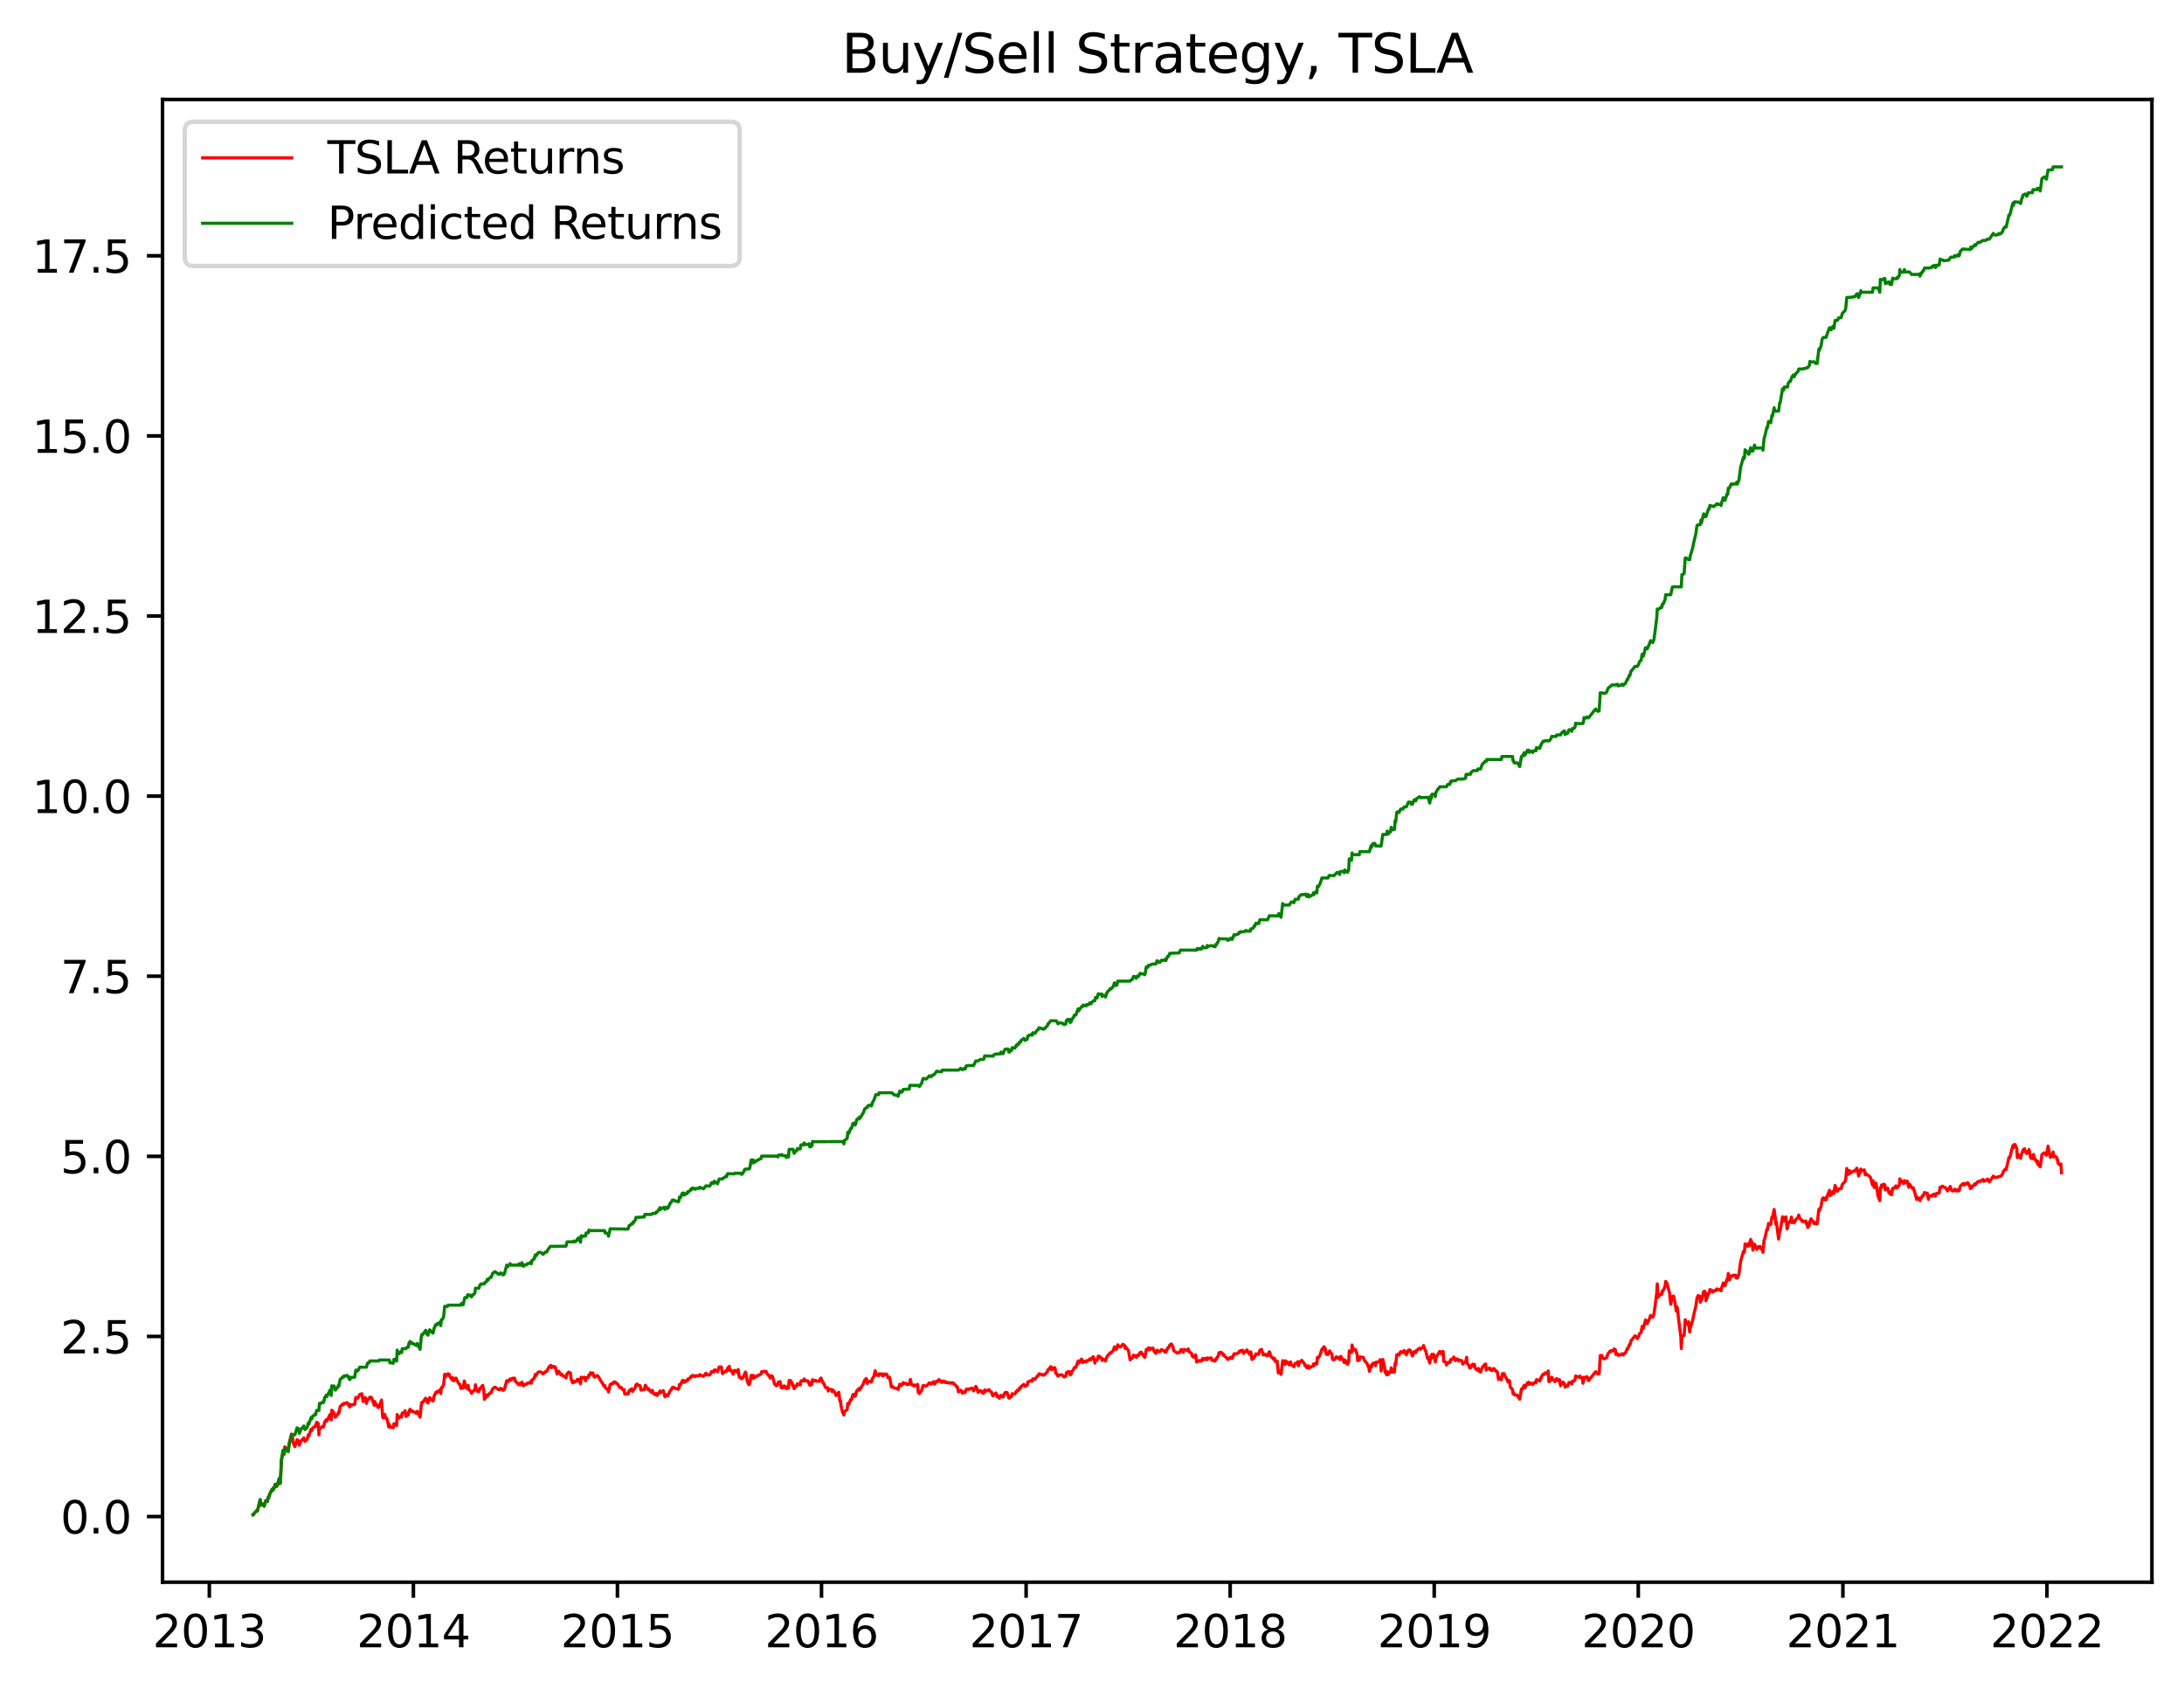 <?xml version="1.0" encoding="utf-8" standalone="no"?>
<!DOCTYPE svg PUBLIC "-//W3C//DTD SVG 1.1//EN"
  "http://www.w3.org/Graphics/SVG/1.1/DTD/svg11.dtd">
<svg xmlns:xlink="http://www.w3.org/1999/xlink" width="490.066pt" height="378.836pt" viewBox="0 0 490.066 378.836" xmlns="http://www.w3.org/2000/svg" version="1.1">
 <defs>
  <style type="text/css">*{stroke-linejoin: round; stroke-linecap: butt}</style>
 </defs>
 <g id="figure_1">
  <g id="patch_1">
   <path d="M 0 378.836 
L 490.066 378.836 
L 490.066 0 
L 0 0 
z
" style="fill: #ffffff"/>
  </g>
  <g id="axes_1">
   <g id="patch_2">
    <path d="M 36.466 354.958 
L 482.866 354.958 
L 482.866 22.318 
L 36.466 22.318 
z
" style="fill: #ffffff"/>
   </g>
   <g id="matplotlib.axis_1">
    <g id="xtick_1">
     <g id="line2d_1">
      <defs>
       <path id="m282fd1072f" d="M 0 0 
L 0 3.5 
" style="stroke: #000000; stroke-width: 0.8"/>
      </defs>
      <g>
       <use xlink:href="#m282fd1072f" x="46.972" y="354.958" style="stroke: #000000; stroke-width: 0.8"/>
      </g>
     </g>
     <g id="text_1">
      <!-- 2013 -->
      <g transform="translate(34.247 369.557)scale(0.1 -0.1)">
       <defs>
        <path id="DejaVuSans-32" d="M 1228 531 
L 3431 531 
L 3431 0 
L 469 0 
L 469 531 
Q 828 903 1448 1529 
Q 2069 2156 2228 2338 
Q 2531 2678 2651 2914 
Q 2772 3150 2772 3378 
Q 2772 3750 2511 3984 
Q 2250 4219 1831 4219 
Q 1534 4219 1204 4116 
Q 875 4013 500 3803 
L 500 4441 
Q 881 4594 1212 4672 
Q 1544 4750 1819 4750 
Q 2544 4750 2975 4387 
Q 3406 4025 3406 3419 
Q 3406 3131 3298 2873 
Q 3191 2616 2906 2266 
Q 2828 2175 2409 1742 
Q 1991 1309 1228 531 
z
" transform="scale(0.016)"/>
        <path id="DejaVuSans-30" d="M 2034 4250 
Q 1547 4250 1301 3770 
Q 1056 3291 1056 2328 
Q 1056 1369 1301 889 
Q 1547 409 2034 409 
Q 2525 409 2770 889 
Q 3016 1369 3016 2328 
Q 3016 3291 2770 3770 
Q 2525 4250 2034 4250 
z
M 2034 4750 
Q 2819 4750 3233 4129 
Q 3647 3509 3647 2328 
Q 3647 1150 3233 529 
Q 2819 -91 2034 -91 
Q 1250 -91 836 529 
Q 422 1150 422 2328 
Q 422 3509 836 4129 
Q 1250 4750 2034 4750 
z
" transform="scale(0.016)"/>
        <path id="DejaVuSans-31" d="M 794 531 
L 1825 531 
L 1825 4091 
L 703 3866 
L 703 4441 
L 1819 4666 
L 2450 4666 
L 2450 531 
L 3481 531 
L 3481 0 
L 794 0 
L 794 531 
z
" transform="scale(0.016)"/>
        <path id="DejaVuSans-33" d="M 2597 2516 
Q 3050 2419 3304 2112 
Q 3559 1806 3559 1356 
Q 3559 666 3084 287 
Q 2609 -91 1734 -91 
Q 1441 -91 1130 -33 
Q 819 25 488 141 
L 488 750 
Q 750 597 1062 519 
Q 1375 441 1716 441 
Q 2309 441 2620 675 
Q 2931 909 2931 1356 
Q 2931 1769 2642 2001 
Q 2353 2234 1838 2234 
L 1294 2234 
L 1294 2753 
L 1863 2753 
Q 2328 2753 2575 2939 
Q 2822 3125 2822 3475 
Q 2822 3834 2567 4026 
Q 2313 4219 1838 4219 
Q 1578 4219 1281 4162 
Q 984 4106 628 3988 
L 628 4550 
Q 988 4650 1302 4700 
Q 1616 4750 1894 4750 
Q 2613 4750 3031 4423 
Q 3450 4097 3450 3541 
Q 3450 3153 3228 2886 
Q 3006 2619 2597 2516 
z
" transform="scale(0.016)"/>
       </defs>
       <use xlink:href="#DejaVuSans-32"/>
       <use xlink:href="#DejaVuSans-30" x="63.623"/>
       <use xlink:href="#DejaVuSans-31" x="127.246"/>
       <use xlink:href="#DejaVuSans-33" x="190.869"/>
      </g>
     </g>
    </g>
    <g id="xtick_2">
     <g id="line2d_2">
      <g>
       <use xlink:href="#m282fd1072f" x="92.76" y="354.958" style="stroke: #000000; stroke-width: 0.8"/>
      </g>
     </g>
     <g id="text_2">
      <!-- 2014 -->
      <g transform="translate(80.035 369.557)scale(0.1 -0.1)">
       <defs>
        <path id="DejaVuSans-34" d="M 2419 4116 
L 825 1625 
L 2419 1625 
L 2419 4116 
z
M 2253 4666 
L 3047 4666 
L 3047 1625 
L 3713 1625 
L 3713 1100 
L 3047 1100 
L 3047 0 
L 2419 0 
L 2419 1100 
L 313 1100 
L 313 1709 
L 2253 4666 
z
" transform="scale(0.016)"/>
       </defs>
       <use xlink:href="#DejaVuSans-32"/>
       <use xlink:href="#DejaVuSans-30" x="63.623"/>
       <use xlink:href="#DejaVuSans-31" x="127.246"/>
       <use xlink:href="#DejaVuSans-34" x="190.869"/>
      </g>
     </g>
    </g>
    <g id="xtick_3">
     <g id="line2d_3">
      <g>
       <use xlink:href="#m282fd1072f" x="138.547" y="354.958" style="stroke: #000000; stroke-width: 0.8"/>
      </g>
     </g>
     <g id="text_3">
      <!-- 2015 -->
      <g transform="translate(125.822 369.557)scale(0.1 -0.1)">
       <defs>
        <path id="DejaVuSans-35" d="M 691 4666 
L 3169 4666 
L 3169 4134 
L 1269 4134 
L 1269 2991 
Q 1406 3038 1543 3061 
Q 1681 3084 1819 3084 
Q 2600 3084 3056 2656 
Q 3513 2228 3513 1497 
Q 3513 744 3044 326 
Q 2575 -91 1722 -91 
Q 1428 -91 1123 -41 
Q 819 9 494 109 
L 494 744 
Q 775 591 1075 516 
Q 1375 441 1709 441 
Q 2250 441 2565 725 
Q 2881 1009 2881 1497 
Q 2881 1984 2565 2268 
Q 2250 2553 1709 2553 
Q 1456 2553 1204 2497 
Q 953 2441 691 2322 
L 691 4666 
z
" transform="scale(0.016)"/>
       </defs>
       <use xlink:href="#DejaVuSans-32"/>
       <use xlink:href="#DejaVuSans-30" x="63.623"/>
       <use xlink:href="#DejaVuSans-31" x="127.246"/>
       <use xlink:href="#DejaVuSans-35" x="190.869"/>
      </g>
     </g>
    </g>
    <g id="xtick_4">
     <g id="line2d_4">
      <g>
       <use xlink:href="#m282fd1072f" x="184.335" y="354.958" style="stroke: #000000; stroke-width: 0.8"/>
      </g>
     </g>
     <g id="text_4">
      <!-- 2016 -->
      <g transform="translate(171.61 369.557)scale(0.1 -0.1)">
       <defs>
        <path id="DejaVuSans-36" d="M 2113 2584 
Q 1688 2584 1439 2293 
Q 1191 2003 1191 1497 
Q 1191 994 1439 701 
Q 1688 409 2113 409 
Q 2538 409 2786 701 
Q 3034 994 3034 1497 
Q 3034 2003 2786 2293 
Q 2538 2584 2113 2584 
z
M 3366 4563 
L 3366 3988 
Q 3128 4100 2886 4159 
Q 2644 4219 2406 4219 
Q 1781 4219 1451 3797 
Q 1122 3375 1075 2522 
Q 1259 2794 1537 2939 
Q 1816 3084 2150 3084 
Q 2853 3084 3261 2657 
Q 3669 2231 3669 1497 
Q 3669 778 3244 343 
Q 2819 -91 2113 -91 
Q 1303 -91 875 529 
Q 447 1150 447 2328 
Q 447 3434 972 4092 
Q 1497 4750 2381 4750 
Q 2619 4750 2861 4703 
Q 3103 4656 3366 4563 
z
" transform="scale(0.016)"/>
       </defs>
       <use xlink:href="#DejaVuSans-32"/>
       <use xlink:href="#DejaVuSans-30" x="63.623"/>
       <use xlink:href="#DejaVuSans-31" x="127.246"/>
       <use xlink:href="#DejaVuSans-36" x="190.869"/>
      </g>
     </g>
    </g>
    <g id="xtick_5">
     <g id="line2d_5">
      <g>
       <use xlink:href="#m282fd1072f" x="230.249" y="354.958" style="stroke: #000000; stroke-width: 0.8"/>
      </g>
     </g>
     <g id="text_5">
      <!-- 2017 -->
      <g transform="translate(217.524 369.557)scale(0.1 -0.1)">
       <defs>
        <path id="DejaVuSans-37" d="M 525 4666 
L 3525 4666 
L 3525 4397 
L 1831 0 
L 1172 0 
L 2766 4134 
L 525 4134 
L 525 4666 
z
" transform="scale(0.016)"/>
       </defs>
       <use xlink:href="#DejaVuSans-32"/>
       <use xlink:href="#DejaVuSans-30" x="63.623"/>
       <use xlink:href="#DejaVuSans-31" x="127.246"/>
       <use xlink:href="#DejaVuSans-37" x="190.869"/>
      </g>
     </g>
    </g>
    <g id="xtick_6">
     <g id="line2d_6">
      <g>
       <use xlink:href="#m282fd1072f" x="276.036" y="354.958" style="stroke: #000000; stroke-width: 0.8"/>
      </g>
     </g>
     <g id="text_6">
      <!-- 2018 -->
      <g transform="translate(263.311 369.557)scale(0.1 -0.1)">
       <defs>
        <path id="DejaVuSans-38" d="M 2034 2216 
Q 1584 2216 1326 1975 
Q 1069 1734 1069 1313 
Q 1069 891 1326 650 
Q 1584 409 2034 409 
Q 2484 409 2743 651 
Q 3003 894 3003 1313 
Q 3003 1734 2745 1975 
Q 2488 2216 2034 2216 
z
M 1403 2484 
Q 997 2584 770 2862 
Q 544 3141 544 3541 
Q 544 4100 942 4425 
Q 1341 4750 2034 4750 
Q 2731 4750 3128 4425 
Q 3525 4100 3525 3541 
Q 3525 3141 3298 2862 
Q 3072 2584 2669 2484 
Q 3125 2378 3379 2068 
Q 3634 1759 3634 1313 
Q 3634 634 3220 271 
Q 2806 -91 2034 -91 
Q 1263 -91 848 271 
Q 434 634 434 1313 
Q 434 1759 690 2068 
Q 947 2378 1403 2484 
z
M 1172 3481 
Q 1172 3119 1398 2916 
Q 1625 2713 2034 2713 
Q 2441 2713 2670 2916 
Q 2900 3119 2900 3481 
Q 2900 3844 2670 4047 
Q 2441 4250 2034 4250 
Q 1625 4250 1398 4047 
Q 1172 3844 1172 3481 
z
" transform="scale(0.016)"/>
       </defs>
       <use xlink:href="#DejaVuSans-32"/>
       <use xlink:href="#DejaVuSans-30" x="63.623"/>
       <use xlink:href="#DejaVuSans-31" x="127.246"/>
       <use xlink:href="#DejaVuSans-38" x="190.869"/>
      </g>
     </g>
    </g>
    <g id="xtick_7">
     <g id="line2d_7">
      <g>
       <use xlink:href="#m282fd1072f" x="321.824" y="354.958" style="stroke: #000000; stroke-width: 0.8"/>
      </g>
     </g>
     <g id="text_7">
      <!-- 2019 -->
      <g transform="translate(309.099 369.557)scale(0.1 -0.1)">
       <defs>
        <path id="DejaVuSans-39" d="M 703 97 
L 703 672 
Q 941 559 1184 500 
Q 1428 441 1663 441 
Q 2288 441 2617 861 
Q 2947 1281 2994 2138 
Q 2813 1869 2534 1725 
Q 2256 1581 1919 1581 
Q 1219 1581 811 2004 
Q 403 2428 403 3163 
Q 403 3881 828 4315 
Q 1253 4750 1959 4750 
Q 2769 4750 3195 4129 
Q 3622 3509 3622 2328 
Q 3622 1225 3098 567 
Q 2575 -91 1691 -91 
Q 1453 -91 1209 -44 
Q 966 3 703 97 
z
M 1959 2075 
Q 2384 2075 2632 2365 
Q 2881 2656 2881 3163 
Q 2881 3666 2632 3958 
Q 2384 4250 1959 4250 
Q 1534 4250 1286 3958 
Q 1038 3666 1038 3163 
Q 1038 2656 1286 2365 
Q 1534 2075 1959 2075 
z
" transform="scale(0.016)"/>
       </defs>
       <use xlink:href="#DejaVuSans-32"/>
       <use xlink:href="#DejaVuSans-30" x="63.623"/>
       <use xlink:href="#DejaVuSans-31" x="127.246"/>
       <use xlink:href="#DejaVuSans-39" x="190.869"/>
      </g>
     </g>
    </g>
    <g id="xtick_8">
     <g id="line2d_8">
      <g>
       <use xlink:href="#m282fd1072f" x="367.612" y="354.958" style="stroke: #000000; stroke-width: 0.8"/>
      </g>
     </g>
     <g id="text_8">
      <!-- 2020 -->
      <g transform="translate(354.887 369.557)scale(0.1 -0.1)">
       <use xlink:href="#DejaVuSans-32"/>
       <use xlink:href="#DejaVuSans-30" x="63.623"/>
       <use xlink:href="#DejaVuSans-32" x="127.246"/>
       <use xlink:href="#DejaVuSans-30" x="190.869"/>
      </g>
     </g>
    </g>
    <g id="xtick_9">
     <g id="line2d_9">
      <g>
       <use xlink:href="#m282fd1072f" x="413.525" y="354.958" style="stroke: #000000; stroke-width: 0.8"/>
      </g>
     </g>
     <g id="text_9">
      <!-- 2021 -->
      <g transform="translate(400.8 369.557)scale(0.1 -0.1)">
       <use xlink:href="#DejaVuSans-32"/>
       <use xlink:href="#DejaVuSans-30" x="63.623"/>
       <use xlink:href="#DejaVuSans-32" x="127.246"/>
       <use xlink:href="#DejaVuSans-31" x="190.869"/>
      </g>
     </g>
    </g>
    <g id="xtick_10">
     <g id="line2d_10">
      <g>
       <use xlink:href="#m282fd1072f" x="459.313" y="354.958" style="stroke: #000000; stroke-width: 0.8"/>
      </g>
     </g>
     <g id="text_10">
      <!-- 2022 -->
      <g transform="translate(446.588 369.557)scale(0.1 -0.1)">
       <use xlink:href="#DejaVuSans-32"/>
       <use xlink:href="#DejaVuSans-30" x="63.623"/>
       <use xlink:href="#DejaVuSans-32" x="127.246"/>
       <use xlink:href="#DejaVuSans-32" x="190.869"/>
      </g>
     </g>
    </g>
   </g>
   <g id="matplotlib.axis_2">
    <g id="ytick_1">
     <g id="line2d_11">
      <defs>
       <path id="me70ac87035" d="M 0 0 
L -3.5 0 
" style="stroke: #000000; stroke-width: 0.8"/>
      </defs>
      <g>
       <use xlink:href="#me70ac87035" x="36.466" y="340.234" style="stroke: #000000; stroke-width: 0.8"/>
      </g>
     </g>
     <g id="text_11">
      <!-- 0.0 -->
      <g transform="translate(13.562 344.033)scale(0.1 -0.1)">
       <defs>
        <path id="DejaVuSans-2e" d="M 684 794 
L 1344 794 
L 1344 0 
L 684 0 
L 684 794 
z
" transform="scale(0.016)"/>
       </defs>
       <use xlink:href="#DejaVuSans-30"/>
       <use xlink:href="#DejaVuSans-2e" x="63.623"/>
       <use xlink:href="#DejaVuSans-30" x="95.41"/>
      </g>
     </g>
    </g>
    <g id="ytick_2">
     <g id="line2d_12">
      <g>
       <use xlink:href="#me70ac87035" x="36.466" y="299.827" style="stroke: #000000; stroke-width: 0.8"/>
      </g>
     </g>
     <g id="text_12">
      <!-- 2.5 -->
      <g transform="translate(13.562 303.626)scale(0.1 -0.1)">
       <use xlink:href="#DejaVuSans-32"/>
       <use xlink:href="#DejaVuSans-2e" x="63.623"/>
       <use xlink:href="#DejaVuSans-35" x="95.41"/>
      </g>
     </g>
    </g>
    <g id="ytick_3">
     <g id="line2d_13">
      <g>
       <use xlink:href="#me70ac87035" x="36.466" y="259.42" style="stroke: #000000; stroke-width: 0.8"/>
      </g>
     </g>
     <g id="text_13">
      <!-- 5.0 -->
      <g transform="translate(13.562 263.219)scale(0.1 -0.1)">
       <use xlink:href="#DejaVuSans-35"/>
       <use xlink:href="#DejaVuSans-2e" x="63.623"/>
       <use xlink:href="#DejaVuSans-30" x="95.41"/>
      </g>
     </g>
    </g>
    <g id="ytick_4">
     <g id="line2d_14">
      <g>
       <use xlink:href="#me70ac87035" x="36.466" y="219.012" style="stroke: #000000; stroke-width: 0.8"/>
      </g>
     </g>
     <g id="text_14">
      <!-- 7.5 -->
      <g transform="translate(13.562 222.812)scale(0.1 -0.1)">
       <use xlink:href="#DejaVuSans-37"/>
       <use xlink:href="#DejaVuSans-2e" x="63.623"/>
       <use xlink:href="#DejaVuSans-35" x="95.41"/>
      </g>
     </g>
    </g>
    <g id="ytick_5">
     <g id="line2d_15">
      <g>
       <use xlink:href="#me70ac87035" x="36.466" y="178.605" style="stroke: #000000; stroke-width: 0.8"/>
      </g>
     </g>
     <g id="text_15">
      <!-- 10.0 -->
      <g transform="translate(7.2 182.404)scale(0.1 -0.1)">
       <use xlink:href="#DejaVuSans-31"/>
       <use xlink:href="#DejaVuSans-30" x="63.623"/>
       <use xlink:href="#DejaVuSans-2e" x="127.246"/>
       <use xlink:href="#DejaVuSans-30" x="159.033"/>
      </g>
     </g>
    </g>
    <g id="ytick_6">
     <g id="line2d_16">
      <g>
       <use xlink:href="#me70ac87035" x="36.466" y="138.198" style="stroke: #000000; stroke-width: 0.8"/>
      </g>
     </g>
     <g id="text_16">
      <!-- 12.5 -->
      <g transform="translate(7.2 141.997)scale(0.1 -0.1)">
       <use xlink:href="#DejaVuSans-31"/>
       <use xlink:href="#DejaVuSans-32" x="63.623"/>
       <use xlink:href="#DejaVuSans-2e" x="127.246"/>
       <use xlink:href="#DejaVuSans-35" x="159.033"/>
      </g>
     </g>
    </g>
    <g id="ytick_7">
     <g id="line2d_17">
      <g>
       <use xlink:href="#me70ac87035" x="36.466" y="97.791" style="stroke: #000000; stroke-width: 0.8"/>
      </g>
     </g>
     <g id="text_17">
      <!-- 15.0 -->
      <g transform="translate(7.2 101.59)scale(0.1 -0.1)">
       <use xlink:href="#DejaVuSans-31"/>
       <use xlink:href="#DejaVuSans-35" x="63.623"/>
       <use xlink:href="#DejaVuSans-2e" x="127.246"/>
       <use xlink:href="#DejaVuSans-30" x="159.033"/>
      </g>
     </g>
    </g>
    <g id="ytick_8">
     <g id="line2d_18">
      <g>
       <use xlink:href="#me70ac87035" x="36.466" y="57.383" style="stroke: #000000; stroke-width: 0.8"/>
      </g>
     </g>
     <g id="text_18">
      <!-- 17.5 -->
      <g transform="translate(7.2 61.183)scale(0.1 -0.1)">
       <use xlink:href="#DejaVuSans-31"/>
       <use xlink:href="#DejaVuSans-37" x="63.623"/>
       <use xlink:href="#DejaVuSans-2e" x="127.246"/>
       <use xlink:href="#DejaVuSans-35" x="159.033"/>
      </g>
     </g>
    </g>
   </g>
   <g id="line2d_19">
    <path d="M 56.757 339.838 
L 56.882 339.811 
L 57.007 339.54 
L 57.635 338.874 
L 57.76 338.989 
L 58.387 336.448 
L 58.513 337.674 
L 58.638 337.32 
L 58.764 337.569 
L 59.14 337.39 
L 59.265 337.912 
L 59.642 336.664 
L 60.018 336.831 
L 60.144 335.999 
L 60.269 336.048 
L 60.52 335.223 
L 61.022 334.183 
L 61.147 334.368 
L 61.273 333.872 
L 61.398 334.123 
L 61.774 332.983 
L 62.025 333.479 
L 62.276 333.098 
L 62.653 331.695 
L 62.778 332.816 
L 62.903 332.736 
L 63.154 327.577 
L 63.531 325.406 
L 63.656 326.268 
L 63.782 325.96 
L 63.907 324.607 
L 64.409 325.017 
L 64.66 325.509 
L 64.911 323.782 
L 65.412 321.714 
L 65.538 322.572 
L 65.663 322.522 
L 65.789 323.669 
L 66.165 324.547 
L 66.667 322.977 
L 67.043 323.295 
L 67.169 324.223 
L 67.419 323.6 
L 67.545 323.255 
L 68.047 322.764 
L 68.172 322.564 
L 68.423 323.376 
L 68.925 322.92 
L 69.176 321.873 
L 69.301 322.155 
L 69.803 320.652 
L 69.928 321.01 
L 70.179 320.344 
L 70.556 320.141 
L 70.681 319.898 
L 70.806 320.053 
L 71.057 319.075 
L 71.434 319.407 
L 71.559 321.903 
L 71.685 320.322 
L 71.81 320.487 
L 72.437 319.991 
L 72.563 320.129 
L 72.688 319.817 
L 72.814 319.138 
L 73.19 318.498 
L 73.315 318.848 
L 73.692 318.097 
L 74.068 317.333 
L 74.194 317.618 
L 74.319 318.545 
L 74.444 316.379 
L 74.57 316.429 
L 75.072 317.25 
L 75.197 317.939 
L 75.323 317.903 
L 75.448 317.635 
L 75.824 317.309 
L 75.95 316.795 
L 76.075 316.982 
L 76.326 315.522 
L 76.702 315.286 
L 76.828 315.013 
L 77.079 315.106 
L 77.204 314.822 
L 77.706 314.828 
L 77.831 314.668 
L 77.957 314.733 
L 78.459 315.636 
L 78.584 315.075 
L 78.71 315.355 
L 78.96 315.156 
L 79.588 315.09 
L 79.839 313.501 
L 80.215 313.703 
L 80.34 313.595 
L 80.717 312.852 
L 81.219 312.676 
L 81.469 314.415 
L 81.595 313.715 
L 81.971 313.529 
L 82.222 314.843 
L 82.473 313.92 
L 82.849 313.828 
L 82.975 313.453 
L 83.351 313.5 
L 83.978 315.258 
L 84.104 314.43 
L 84.229 314.759 
L 84.606 315.42 
L 84.731 315.261 
L 84.856 315.785 
L 84.982 315.712 
L 85.107 315.489 
L 85.609 314.092 
L 85.86 317.891 
L 85.985 318.103 
L 86.362 317.331 
L 86.487 318.121 
L 86.613 318.015 
L 86.864 318.399 
L 87.24 320.145 
L 87.365 319.556 
L 87.491 320.207 
L 87.616 320.076 
L 87.742 320.171 
L 88.244 320.289 
L 88.369 319.447 
L 88.62 319.404 
L 88.996 319.804 
L 89.122 317.331 
L 89.247 317.986 
L 89.373 317.809 
L 89.498 318.172 
L 90 317.614 
L 90.125 317.905 
L 90.251 317.025 
L 90.752 316.973 
L 90.878 316.487 
L 91.129 317.782 
L 91.254 317.495 
L 91.631 317.46 
L 91.756 316.598 
L 92.007 316.167 
L 92.132 316.629 
L 92.509 316.489 
L 92.634 316.703 
L 93.01 316.797 
L 93.387 317.076 
L 93.638 316.612 
L 93.889 317.217 
L 94.265 317.941 
L 94.516 315.295 
L 94.641 314.635 
L 94.767 314.726 
L 95.519 313.669 
L 95.645 314.295 
L 96.021 314.763 
L 96.147 313.949 
L 96.272 314.237 
L 96.398 313.55 
L 96.899 314.064 
L 97.025 313.917 
L 97.15 314.312 
L 97.276 313.949 
L 97.401 313.227 
L 97.777 312.38 
L 97.903 312.375 
L 98.028 312.483 
L 98.154 312.13 
L 98.279 312.243 
L 98.781 311.803 
L 98.906 312.622 
L 99.032 311.313 
L 99.157 311.342 
L 99.534 310.733 
L 99.785 308.3 
L 99.91 308.33 
L 100.035 308.832 
L 100.537 308.183 
L 100.663 308.322 
L 100.788 308.304 
L 100.914 308.74 
L 101.415 309.534 
L 101.541 309.053 
L 101.792 309.773 
L 102.168 309.563 
L 102.293 309.15 
L 102.67 309.919 
L 103.046 310.547 
L 103.172 310.527 
L 103.422 311.519 
L 103.548 311.13 
L 103.924 311.431 
L 104.175 309.82 
L 104.301 310.167 
L 104.426 311.141 
L 104.802 311.503 
L 105.053 310.786 
L 105.179 311.765 
L 105.304 311.797 
L 105.681 312.255 
L 105.806 312.6 
L 105.931 312.172 
L 106.057 312.252 
L 106.559 311.75 
L 106.684 310.66 
L 106.81 311.467 
L 106.935 311.477 
L 107.06 312.112 
L 107.437 312.221 
L 107.688 311.474 
L 107.813 311.487 
L 107.939 311.241 
L 108.315 310.81 
L 108.566 311.991 
L 108.691 313.93 
L 108.817 313.601 
L 109.193 313.389 
L 109.318 312.915 
L 109.444 312.876 
L 109.569 313.049 
L 109.695 312.797 
L 110.071 312.419 
L 110.197 312.484 
L 110.573 311.52 
L 111.075 311.192 
L 111.827 311.724 
L 112.078 311.781 
L 112.329 311.453 
L 112.706 311.676 
L 112.831 311.915 
L 112.956 311.743 
L 113.082 311.818 
L 113.207 311.589 
L 113.709 309.724 
L 113.835 310.045 
L 114.085 309.87 
L 114.462 309.341 
L 114.587 309.666 
L 114.713 309.364 
L 114.838 309.452 
L 114.964 309.216 
L 115.465 309.172 
L 115.591 309.881 
L 115.716 309.894 
L 116.343 310.628 
L 116.469 310.336 
L 116.72 310.697 
L 117.096 310.074 
L 117.347 310.769 
L 117.472 310.901 
L 117.598 310.558 
L 118.1 310.59 
L 118.351 310.301 
L 118.978 310.195 
L 119.103 309.917 
L 119.229 310.319 
L 119.354 309.613 
L 119.856 309.255 
L 120.107 308.339 
L 120.232 308.614 
L 120.734 307.862 
L 121.11 307.735 
L 121.487 307.863 
L 121.738 308.128 
L 121.863 308.215 
L 122.365 307.701 
L 122.49 307.751 
L 122.741 307.621 
L 122.867 307.267 
L 123.368 306.425 
L 123.494 306.593 
L 123.619 306.316 
L 123.745 306.813 
L 124.121 306.54 
L 124.247 306.749 
L 124.372 306.598 
L 124.623 306.708 
L 124.999 308.245 
L 125.25 307.774 
L 125.376 307.623 
L 125.877 308.491 
L 126.128 308.355 
L 126.379 308.714 
L 126.755 308.802 
L 127.006 309.137 
L 127.257 308.16 
L 127.634 307.821 
L 128.01 308.046 
L 128.135 309.362 
L 128.512 310.226 
L 128.763 309.862 
L 128.888 310.099 
L 129.39 309.808 
L 129.515 309.47 
L 129.641 309.764 
L 129.766 309.473 
L 129.892 309.477 
L 130.268 310.437 
L 130.393 308.967 
L 130.519 309.281 
L 130.644 309.243 
L 130.77 309.039 
L 131.146 308.979 
L 131.272 309.225 
L 131.397 309.773 
L 131.522 309.071 
L 131.648 309.14 
L 132.024 309.023 
L 132.15 308.423 
L 132.275 308.551 
L 132.401 308.384 
L 132.526 307.942 
L 132.902 308.238 
L 133.028 308.003 
L 133.153 308.64 
L 133.279 308.577 
L 133.404 308.967 
L 134.031 308.594 
L 134.282 308.851 
L 134.784 309.741 
L 135.16 310.289 
L 135.537 310.979 
L 135.662 310.789 
L 135.913 311.398 
L 136.038 311.544 
L 136.415 311.777 
L 136.54 312.278 
L 136.917 310.612 
L 137.293 310.369 
L 137.418 310.488 
L 137.544 310.394 
L 137.795 309.995 
L 138.171 310.145 
L 138.297 310.396 
L 138.422 310.383 
L 138.673 310.61 
L 139.049 311.304 
L 139.3 311.238 
L 139.426 311.264 
L 139.551 311.57 
L 139.927 311.922 
L 140.053 311.76 
L 140.178 312.702 
L 140.304 312.771 
L 140.429 312.67 
L 140.931 312.766 
L 141.182 311.969 
L 141.307 311.996 
L 141.684 311.579 
L 141.809 311.624 
L 141.934 312.151 
L 142.06 311.685 
L 142.185 311.811 
L 142.562 311.239 
L 142.687 310.68 
L 142.813 310.666 
L 142.938 310.487 
L 143.063 310.754 
L 143.565 310.834 
L 143.691 311.097 
L 143.816 311.869 
L 143.942 311.798 
L 144.569 311.743 
L 144.82 310.773 
L 145.447 311.799 
L 145.572 311.529 
L 145.698 311.832 
L 146.074 312.317 
L 146.325 311.904 
L 146.451 312.049 
L 146.576 312.602 
L 147.078 312.902 
L 147.203 312.614 
L 147.454 313.041 
L 147.83 312.451 
L 147.956 312.531 
L 148.081 312.042 
L 148.207 312.455 
L 148.332 312.256 
L 148.709 312.13 
L 148.834 311.961 
L 149.21 313.36 
L 149.587 312.88 
L 149.838 313.135 
L 150.465 311.851 
L 150.59 311.839 
L 150.841 311.304 
L 150.967 311.242 
L 151.343 311.328 
L 151.468 311.508 
L 151.594 311.479 
L 151.845 311.56 
L 152.221 311.679 
L 152.346 311.357 
L 152.472 310.601 
L 152.723 310.675 
L 153.099 309.732 
L 153.225 309.807 
L 153.35 309.67 
L 153.475 310.121 
L 153.601 310.122 
L 154.103 309.635 
L 154.228 309.811 
L 154.354 309.37 
L 154.479 309.383 
L 154.855 309.187 
L 154.981 308.837 
L 155.106 308.94 
L 155.232 308.879 
L 155.357 308.568 
L 155.859 308.679 
L 155.984 308.863 
L 156.235 308.641 
L 156.863 308.66 
L 156.988 308.4 
L 157.866 308.759 
L 158.368 308.092 
L 158.493 308.11 
L 158.619 308.448 
L 158.87 308.449 
L 159.246 308.469 
L 159.371 308.293 
L 159.622 307.742 
L 159.748 307.704 
L 160.124 307.872 
L 160.25 307.389 
L 160.375 307.541 
L 160.5 307.322 
L 161.002 307.734 
L 161.379 306.66 
L 161.88 306.678 
L 162.131 308.176 
L 162.382 307.912 
L 162.759 307.726 
L 162.884 307.512 
L 163.009 307.665 
L 163.135 307.449 
L 163.26 306.973 
L 163.637 306.532 
L 163.762 307.444 
L 164.013 307.418 
L 164.138 307.526 
L 164.515 308.3 
L 164.64 307.562 
L 164.766 307.623 
L 164.891 307.443 
L 165.017 307.481 
L 165.393 307.86 
L 165.644 307.241 
L 165.895 308.985 
L 166.271 309.076 
L 166.396 309.331 
L 166.522 309.277 
L 166.773 308.942 
L 167.275 307.815 
L 167.4 308.157 
L 167.651 309.787 
L 168.027 310.643 
L 168.153 310.557 
L 168.278 310.208 
L 168.529 308.592 
L 168.905 308.554 
L 169.031 309.245 
L 169.156 308.643 
L 169.407 309.023 
L 170.034 308.564 
L 170.16 308.592 
L 170.285 308.478 
L 170.787 308.264 
L 170.912 307.72 
L 171.163 307.821 
L 171.54 307.6 
L 171.791 307.793 
L 171.916 307.666 
L 172.042 308.052 
L 172.543 308.711 
L 172.669 308.597 
L 172.794 309.161 
L 172.92 308.651 
L 173.296 308.744 
L 173.421 309.055 
L 173.798 310.509 
L 174.174 310.887 
L 174.3 310.614 
L 174.425 310.79 
L 174.676 310.052 
L 175.052 309.975 
L 175.303 311.304 
L 175.429 311.179 
L 175.554 311.381 
L 175.93 310.911 
L 176.056 311.284 
L 176.181 311.085 
L 176.307 311.186 
L 176.432 311.549 
L 176.808 311.022 
L 176.934 311.439 
L 177.059 309.727 
L 177.31 309.676 
L 177.687 310.172 
L 177.812 310.819 
L 177.937 310.627 
L 178.188 311.529 
L 178.565 310.983 
L 178.69 311.006 
L 178.941 310.428 
L 179.066 310.559 
L 179.568 310.688 
L 179.694 309.866 
L 179.945 309.728 
L 180.321 309.823 
L 180.446 309.343 
L 180.572 309.702 
L 180.697 309.651 
L 180.823 309.814 
L 181.199 309.762 
L 181.45 310.231 
L 181.575 310.048 
L 181.701 310.78 
L 182.077 310.664 
L 182.203 310.479 
L 182.328 309.527 
L 182.579 309.809 
L 182.955 309.662 
L 183.206 309.862 
L 183.332 309.801 
L 183.833 309.915 
L 184.084 309.282 
L 184.21 309.152 
L 184.712 310.311 
L 184.837 310.309 
L 185.213 311.234 
L 185.59 311.477 
L 185.715 311.313 
L 185.841 312.075 
L 185.966 311.608 
L 186.091 311.701 
L 186.593 311.723 
L 186.719 312.205 
L 186.97 311.895 
L 187.471 312.629 
L 187.597 313.094 
L 188.224 312.349 
L 188.475 314.399 
L 188.6 314.228 
L 188.726 315.446 
L 189.102 316.968 
L 189.228 316.939 
L 189.353 317.446 
L 189.479 316.699 
L 189.604 316.638 
L 190.106 316.202 
L 190.231 314.853 
L 190.482 315.055 
L 190.858 314.007 
L 190.984 314.055 
L 191.109 313.893 
L 191.36 312.9 
L 191.737 312.766 
L 191.862 313.242 
L 191.987 313.071 
L 192.238 312.016 
L 192.615 311.678 
L 192.74 311.891 
L 192.866 311.41 
L 192.991 311.686 
L 193.744 310.418 
L 193.995 309.649 
L 194.371 309.266 
L 194.496 309.546 
L 194.622 310.371 
L 194.747 310 
L 195.374 309.832 
L 195.5 310.061 
L 195.625 309.857 
L 195.751 309.316 
L 196.127 308.689 
L 196.378 307.526 
L 196.629 308.489 
L 197.005 308.498 
L 197.131 308.635 
L 197.256 308.203 
L 197.382 308.373 
L 197.507 308.204 
L 197.883 308.244 
L 198.009 308.664 
L 198.134 308.495 
L 198.26 308.604 
L 198.385 308.252 
L 198.762 308.376 
L 198.887 308.253 
L 199.138 308.642 
L 199.263 309.102 
L 199.64 309.032 
L 200.016 311.194 
L 200.141 310.936 
L 200.643 311.412 
L 200.769 311.391 
L 201.02 311.496 
L 201.396 311.443 
L 201.521 311.728 
L 201.898 310.539 
L 202.274 310.839 
L 202.525 310.59 
L 202.65 310.187 
L 202.776 310.338 
L 203.278 310.324 
L 203.528 310.636 
L 203.654 310.634 
L 204.03 310.509 
L 204.281 309.458 
L 204.532 310.648 
L 204.908 310.716 
L 205.034 310.934 
L 205.285 310.712 
L 205.41 310.896 
L 205.912 310.588 
L 206.037 312.372 
L 206.163 312.393 
L 206.288 312.663 
L 206.79 311.956 
L 207.041 311.137 
L 207.166 310.819 
L 207.794 310.973 
L 208.045 310.798 
L 208.546 310.221 
L 208.923 310.53 
L 209.299 310.107 
L 209.424 310.177 
L 209.55 309.956 
L 209.675 310.523 
L 209.801 310.393 
L 210.177 309.84 
L 210.428 309.947 
L 210.679 309.508 
L 211.306 310.139 
L 211.432 309.798 
L 211.557 309.839 
L 211.933 310.113 
L 212.059 309.906 
L 212.31 310.203 
L 212.435 310.152 
L 212.812 310.154 
L 213.062 310.323 
L 213.313 310.196 
L 213.69 310.345 
L 213.815 310.208 
L 214.191 310.56 
L 214.568 310.916 
L 214.693 311.208 
L 214.819 311.157 
L 215.07 312.28 
L 215.571 311.873 
L 215.697 311.962 
L 215.948 312.553 
L 216.324 312.238 
L 216.449 312.422 
L 216.575 312.393 
L 216.826 311.669 
L 217.202 311.595 
L 217.328 311.729 
L 218.08 311.389 
L 218.206 311.637 
L 218.331 311.601 
L 218.457 312.043 
L 218.958 311.029 
L 219.209 311.43 
L 219.46 312.376 
L 219.836 312.023 
L 219.962 312.092 
L 220.087 311.978 
L 220.213 312.08 
L 220.338 312.384 
L 220.715 312.595 
L 220.965 311.815 
L 221.091 312.173 
L 221.593 311.878 
L 221.844 311.92 
L 221.969 311.779 
L 222.095 312.102 
L 222.471 312.284 
L 222.722 313.098 
L 222.847 313.15 
L 222.973 312.881 
L 223.474 312.514 
L 223.725 313.329 
L 223.851 313.052 
L 224.227 313.673 
L 224.603 313.043 
L 224.729 313.358 
L 225.105 313.402 
L 225.356 312.664 
L 225.607 312.373 
L 225.983 312.416 
L 226.109 312.965 
L 226.234 312.98 
L 226.36 313.635 
L 226.485 313.671 
L 226.861 313.203 
L 226.987 313.286 
L 227.112 312.663 
L 227.363 312.744 
L 227.74 312.723 
L 227.99 312.206 
L 228.116 312.297 
L 228.241 311.9 
L 228.618 311.881 
L 228.743 311.405 
L 228.869 311.489 
L 228.994 311.431 
L 229.119 311.056 
L 229.747 310.578 
L 229.998 311.03 
L 230.499 310.782 
L 230.625 310.054 
L 230.75 310.071 
L 230.876 309.911 
L 231.252 309.751 
L 231.503 309.86 
L 231.628 309.87 
L 231.754 309.305 
L 232.256 309.453 
L 232.632 308.838 
L 233.008 308.563 
L 233.134 308.198 
L 233.259 308.207 
L 233.51 308.304 
L 233.886 308.452 
L 234.012 308.369 
L 234.137 308.542 
L 234.388 308.407 
L 235.015 307.73 
L 235.141 307.297 
L 235.266 307.295 
L 235.768 306.605 
L 235.894 306.675 
L 236.019 307.312 
L 236.144 307.116 
L 236.646 306.813 
L 236.772 307.04 
L 236.897 308.11 
L 237.023 308.047 
L 237.399 308.739 
L 237.65 308.492 
L 238.277 308.415 
L 238.779 308.906 
L 239.155 308.743 
L 239.281 307.984 
L 239.406 308.127 
L 239.532 307.732 
L 239.657 307.766 
L 240.033 307.74 
L 240.159 308.449 
L 240.284 308.172 
L 240.41 308.187 
L 240.535 307.664 
L 240.911 307.236 
L 241.037 306.809 
L 241.413 306.76 
L 241.915 305.348 
L 242.04 305.818 
L 242.668 304.892 
L 242.793 305.084 
L 242.919 305.717 
L 243.044 305.332 
L 243.671 305.533 
L 243.797 305.252 
L 243.922 305.412 
L 244.048 305.247 
L 244.424 305.119 
L 244.549 304.82 
L 244.8 305.088 
L 244.926 304.805 
L 245.302 304.361 
L 245.553 304.963 
L 245.678 305.793 
L 245.804 305.103 
L 246.18 305.164 
L 246.431 304.242 
L 246.557 304.347 
L 246.682 304.262 
L 247.058 304.713 
L 247.184 304.655 
L 247.309 305.22 
L 247.435 304.858 
L 247.56 304.973 
L 247.936 304.998 
L 248.062 305.34 
L 248.438 304.246 
L 248.94 303.758 
L 249.065 303.475 
L 249.316 303.53 
L 249.818 302.924 
L 250.069 302.157 
L 250.194 302.72 
L 250.571 302.644 
L 250.822 301.698 
L 251.073 302.096 
L 251.449 302.165 
L 251.7 301.879 
L 251.951 301.58 
L 252.327 301.833 
L 252.452 302.493 
L 252.578 302.103 
L 252.703 302.566 
L 252.829 302.527 
L 253.205 302.934 
L 253.581 305.077 
L 253.707 304.849 
L 254.083 304.704 
L 254.334 304.029 
L 254.46 304.332 
L 254.585 304.115 
L 254.961 304.525 
L 255.087 304.092 
L 255.212 304.24 
L 255.338 304.01 
L 255.463 304.084 
L 255.84 303.404 
L 255.965 303.542 
L 256.09 303.341 
L 256.216 303.789 
L 256.341 303.759 
L 256.843 304.525 
L 256.969 304.208 
L 257.219 302.739 
L 257.596 302.818 
L 257.721 302.367 
L 257.847 302.442 
L 257.972 302.807 
L 258.474 302.43 
L 258.725 302.469 
L 258.976 303.172 
L 259.352 303.625 
L 259.477 303.459 
L 259.603 302.927 
L 259.728 302.92 
L 259.854 303.145 
L 260.23 303.256 
L 260.356 303.177 
L 260.606 302.785 
L 260.732 302.807 
L 261.234 303.074 
L 261.359 303.309 
L 261.485 303.027 
L 261.61 303.362 
L 261.986 302.435 
L 262.112 302.476 
L 262.237 302.322 
L 262.488 301.734 
L 262.865 301.514 
L 263.115 301.987 
L 263.241 302.311 
L 263.366 303.005 
L 264.119 303.542 
L 264.244 303.471 
L 264.621 303.451 
L 264.997 302.81 
L 265.123 302.74 
L 265.499 303.384 
L 265.624 302.799 
L 265.875 302.795 
L 266.001 302.8 
L 266.377 303.027 
L 266.628 302.615 
L 266.879 303.283 
L 267.381 303.65 
L 267.506 304.211 
L 267.631 304.194 
L 267.757 304.459 
L 268.133 304.499 
L 268.259 303.931 
L 268.384 304.449 
L 268.51 305.586 
L 268.635 305.221 
L 269.011 305.397 
L 269.137 305.224 
L 269.513 305.386 
L 269.889 304.737 
L 270.015 305.084 
L 270.391 304.755 
L 270.768 305.082 
L 270.893 304.614 
L 271.018 304.881 
L 271.269 304.729 
L 271.771 304.627 
L 271.897 305.145 
L 272.022 305.076 
L 272.148 305.198 
L 272.649 305.348 
L 272.775 304.847 
L 272.9 304.952 
L 273.402 304.059 
L 273.527 303.474 
L 273.778 303.624 
L 273.904 303.36 
L 274.28 303.577 
L 274.531 304.056 
L 274.656 303.925 
L 274.782 304.243 
L 275.284 304.641 
L 275.409 304.931 
L 275.535 304.739 
L 275.66 304.946 
L 276.162 304.476 
L 276.413 304.777 
L 276.538 304.677 
L 276.914 303.695 
L 277.04 303.826 
L 277.918 303.52 
L 278.043 303.186 
L 278.169 303.308 
L 278.294 303.054 
L 278.796 302.926 
L 279.047 303.636 
L 279.172 303.388 
L 279.549 303.076 
L 279.674 303.249 
L 279.8 302.857 
L 280.427 303.853 
L 280.552 303.812 
L 280.678 303.287 
L 280.929 304.994 
L 281.305 304.72 
L 281.431 304.319 
L 281.556 304.387 
L 281.807 303.739 
L 282.434 303.845 
L 282.685 302.96 
L 283.061 302.716 
L 283.312 303.378 
L 283.438 303.96 
L 283.563 303.757 
L 283.939 303.843 
L 284.065 304.094 
L 284.19 303.894 
L 284.441 304.145 
L 284.818 303.263 
L 284.943 303.436 
L 285.068 304.172 
L 285.194 304.223 
L 285.319 304.435 
L 285.821 304.988 
L 285.947 304.679 
L 286.197 305.464 
L 286.574 305.323 
L 286.825 307.998 
L 286.95 307.483 
L 287.452 308.334 
L 287.828 305.241 
L 287.954 305.584 
L 288.33 306.113 
L 288.456 305.295 
L 288.706 305.868 
L 288.832 305.528 
L 289.334 306.224 
L 289.585 305.542 
L 289.71 306.081 
L 290.337 306.622 
L 290.588 305.869 
L 290.964 305.878 
L 291.215 305.484 
L 291.341 306.407 
L 291.466 305.868 
L 291.843 305.398 
L 291.968 305.441 
L 292.093 305.181 
L 292.344 305.489 
L 292.721 305.985 
L 292.846 306.422 
L 292.972 306.292 
L 293.097 306.401 
L 293.222 306.846 
L 293.599 306.404 
L 293.724 306.952 
L 293.85 306.715 
L 293.975 306.786 
L 294.602 306.446 
L 294.728 305.999 
L 294.853 306.391 
L 294.979 305.993 
L 295.355 305.723 
L 295.48 306.031 
L 295.606 304.528 
L 295.731 304.702 
L 295.857 304.622 
L 296.233 303.903 
L 296.61 302.702 
L 296.735 302.682 
L 297.111 302.12 
L 297.237 302.937 
L 297.362 302.5 
L 297.613 303.829 
L 297.989 303.859 
L 298.24 303.311 
L 298.366 303.058 
L 298.491 303.384 
L 298.868 303.759 
L 298.993 304.972 
L 299.369 305.074 
L 299.871 304.379 
L 300.122 304.67 
L 300.247 304.56 
L 300.624 305.011 
L 300.749 304.368 
L 300.875 304.31 
L 301.502 305.375 
L 301.627 305.685 
L 301.753 305.082 
L 301.878 305.192 
L 302.004 305.699 
L 302.38 306.085 
L 302.631 305.501 
L 302.756 303.076 
L 303.258 303.429 
L 303.384 301.744 
L 303.509 302.142 
L 303.634 302.942 
L 303.76 302.803 
L 304.136 302.761 
L 304.513 303.741 
L 304.638 305.253 
L 305.014 305.098 
L 305.14 304.407 
L 305.893 304.54 
L 306.269 305.377 
L 306.394 305.457 
L 306.896 306.153 
L 307.022 306.619 
L 307.147 306.607 
L 307.272 307.659 
L 307.649 306.347 
L 307.774 306.694 
L 307.9 306.064 
L 308.025 306.124 
L 308.151 305.807 
L 308.527 305.827 
L 308.652 306.378 
L 308.778 305.599 
L 309.029 305.595 
L 309.53 305.493 
L 309.656 305.038 
L 309.781 305.146 
L 309.907 307.565 
L 310.283 304.98 
L 310.659 306.556 
L 310.785 307.738 
L 311.161 308.457 
L 311.287 307.686 
L 311.538 308.35 
L 311.663 307.935 
L 312.039 307.885 
L 312.165 306.859 
L 312.541 307.859 
L 312.918 307.8 
L 313.043 305.865 
L 313.168 306.178 
L 313.419 303.962 
L 313.796 303.77 
L 313.921 304.011 
L 314.297 303.221 
L 314.799 303.473 
L 315.05 302.99 
L 315.176 303.031 
L 315.552 303.943 
L 315.928 303.127 
L 316.054 302.857 
L 316.43 302.895 
L 316.932 304.211 
L 317.308 303.241 
L 317.434 303.338 
L 317.559 303.153 
L 317.684 303.468 
L 317.81 303.033 
L 318.312 302.613 
L 318.563 302.463 
L 318.688 302.691 
L 319.19 302.299 
L 319.315 302.306 
L 319.441 301.863 
L 319.566 302.345 
L 319.942 303.128 
L 320.319 304.738 
L 320.444 304.515 
L 320.821 305.797 
L 321.071 304.198 
L 321.197 304.7 
L 321.322 303.817 
L 321.699 303.869 
L 322.075 305.527 
L 322.201 304.62 
L 322.702 303.746 
L 323.079 303.182 
L 323.455 303.792 
L 323.706 303.238 
L 323.831 303.179 
L 323.957 305.425 
L 324.459 305.605 
L 324.584 306.229 
L 324.835 305.707 
L 325.337 305.684 
L 325.462 305.081 
L 325.588 305.172 
L 325.713 304.901 
L 326.089 304.866 
L 326.215 304.435 
L 326.34 304.644 
L 326.591 305.237 
L 326.967 304.869 
L 327.093 304.922 
L 327.344 305.344 
L 327.469 305.127 
L 327.971 305.245 
L 328.096 305.409 
L 328.222 306.026 
L 328.347 305.834 
L 328.849 305.662 
L 329.1 304.509 
L 329.225 305.829 
L 329.602 306.355 
L 329.727 306.862 
L 329.978 306.859 
L 330.104 306.424 
L 330.48 306.043 
L 330.605 306.469 
L 330.856 306.096 
L 330.982 306.927 
L 331.484 307.401 
L 331.734 307.01 
L 331.86 307.58 
L 332.236 307.833 
L 332.613 306.741 
L 332.738 306.67 
L 333.114 306.14 
L 333.24 306.325 
L 333.365 305.994 
L 333.491 307.383 
L 333.616 306.955 
L 334.118 307.112 
L 334.243 306.89 
L 334.494 307.387 
L 334.871 307.467 
L 334.996 307.049 
L 335.121 307.176 
L 335.247 307.055 
L 335.749 307.689 
L 335.874 307.619 
L 336 307.943 
L 336.25 309.484 
L 336.627 309.054 
L 336.878 309.561 
L 337.129 308.171 
L 337.505 308.151 
L 337.756 308.83 
L 338.007 309.185 
L 338.383 310.052 
L 338.509 309.679 
L 338.634 309.704 
L 338.759 309.959 
L 338.885 311.232 
L 339.387 311.694 
L 339.512 312.698 
L 339.638 312.468 
L 339.763 312.875 
L 340.265 313.04 
L 340.39 312.941 
L 340.641 313.346 
L 341.017 313.896 
L 341.268 312.378 
L 341.394 311.626 
L 341.519 311.74 
L 342.021 310.774 
L 342.146 311.368 
L 342.397 310.937 
L 342.774 310.194 
L 342.899 310.215 
L 343.025 310.094 
L 343.15 310.587 
L 343.275 310.423 
L 343.652 310.294 
L 343.903 310.613 
L 344.154 310.307 
L 344.53 310.041 
L 344.655 310.228 
L 344.781 309.5 
L 345.533 309.837 
L 345.659 309.226 
L 345.784 309.247 
L 345.91 308.814 
L 346.286 308.268 
L 346.412 308.34 
L 346.537 308.182 
L 346.663 308.266 
L 346.788 307.973 
L 347.164 308.13 
L 347.415 307.559 
L 347.541 309.924 
L 347.666 309.979 
L 348.042 309.44 
L 348.168 309.001 
L 348.293 309.045 
L 348.419 309.573 
L 348.544 309.539 
L 348.921 309.959 
L 349.297 309.268 
L 349.422 309.493 
L 349.799 309.911 
L 349.924 309.493 
L 350.175 310.883 
L 350.3 310.564 
L 350.677 310.065 
L 350.802 310.134 
L 350.928 310.498 
L 351.053 310.402 
L 351.179 311.204 
L 351.555 310.931 
L 351.68 311 
L 351.806 310.887 
L 352.057 310.152 
L 352.558 310.195 
L 352.684 310.509 
L 352.809 309.87 
L 352.935 310.021 
L 353.311 309.715 
L 353.437 309.456 
L 353.562 308.682 
L 354.189 308.965 
L 354.315 308.834 
L 354.44 308.92 
L 354.566 308.714 
L 354.691 309.111 
L 355.067 309.07 
L 355.193 310.325 
L 355.318 309.932 
L 355.444 308.981 
L 355.946 309.094 
L 356.071 308.84 
L 356.196 308.943 
L 356.447 309.741 
L 357.325 308.63 
L 357.827 307.991 
L 358.078 307.737 
L 358.204 308.05 
L 358.58 308.268 
L 358.705 308.136 
L 358.831 308.193 
L 359.082 304.098 
L 359.458 304.118 
L 359.709 304.757 
L 359.96 304.845 
L 360.462 304.644 
L 360.838 303.66 
L 361.34 303.058 
L 361.465 303.235 
L 361.716 302.955 
L 362.092 303.055 
L 362.218 302.621 
L 362.343 302.953 
L 362.469 302.833 
L 362.594 303.858 
L 362.971 303.698 
L 363.096 304.059 
L 363.221 303.943 
L 363.472 304.009 
L 363.974 303.705 
L 364.225 303.988 
L 364.35 303.72 
L 364.727 303.546 
L 365.103 302.614 
L 365.229 302.672 
L 365.605 301.662 
L 365.73 301.769 
L 365.981 300.734 
L 366.107 300.672 
L 366.859 299.692 
L 366.985 299.713 
L 367.361 300.313 
L 367.487 300.172 
L 367.737 299.718 
L 367.863 299.246 
L 368.239 298.938 
L 368.49 297.546 
L 368.741 298.012 
L 369.243 296.108 
L 369.494 296.86 
L 369.619 296.954 
L 370.121 295.832 
L 370.372 295.11 
L 370.497 295.32 
L 370.874 295.515 
L 371.124 294.863 
L 371.375 293.035 
L 371.752 290.102 
L 371.877 288.024 
L 372.003 291.07 
L 372.128 290.759 
L 372.254 290.778 
L 372.755 290.219 
L 372.881 290.368 
L 373.006 289.613 
L 373.132 289.693 
L 373.633 288.554 
L 373.759 287.48 
L 373.884 287.8 
L 374.01 287.772 
L 374.637 290.127 
L 374.888 292.608 
L 375.264 290.874 
L 375.515 290.747 
L 375.766 291.771 
L 376.142 294.129 
L 376.268 293.166 
L 376.393 293.446 
L 376.644 295.849 
L 377.146 299.72 
L 377.271 302.545 
L 377.397 299.817 
L 377.522 299.821 
L 377.899 299.567 
L 378.149 296.068 
L 378.4 296.832 
L 378.777 297.221 
L 378.902 296.532 
L 379.153 298.833 
L 379.278 297.949 
L 379.655 296.773 
L 379.906 295.783 
L 380.031 295.087 
L 380.533 293.026 
L 380.784 291.177 
L 381.035 290.653 
L 381.411 290.815 
L 381.537 292.161 
L 381.662 291.127 
L 381.787 291.722 
L 382.289 289.719 
L 382.415 290.329 
L 382.54 289.683 
L 382.666 290.064 
L 382.791 291.821 
L 383.293 290.349 
L 383.418 290.049 
L 383.544 290.102 
L 383.669 289.306 
L 384.171 289.504 
L 384.296 289.877 
L 384.422 289.626 
L 384.547 289.71 
L 384.924 289.42 
L 385.049 289.532 
L 385.3 289.145 
L 385.425 289.356 
L 386.053 289.29 
L 386.178 289.576 
L 386.303 289.001 
L 386.68 287.824 
L 386.805 288.124 
L 386.931 288.098 
L 387.056 288.442 
L 387.558 286.917 
L 387.683 287.075 
L 387.809 285.687 
L 388.06 287.168 
L 388.436 286.234 
L 388.562 286.378 
L 388.938 286.072 
L 389.314 286.179 
L 389.44 286.058 
L 389.565 286.732 
L 389.691 286.315 
L 389.816 286.751 
L 390.192 285.936 
L 390.569 283.024 
L 391.196 280.766 
L 391.321 281.047 
L 391.447 280.714 
L 391.572 279.059 
L 391.949 279.565 
L 392.199 279.045 
L 392.325 279.526 
L 392.45 279.524 
L 392.827 278.061 
L 392.952 278.813 
L 393.078 278.568 
L 393.328 280.453 
L 393.705 279.112 
L 393.83 279.788 
L 393.956 279.543 
L 394.081 279.668 
L 394.207 280.297 
L 394.708 279.674 
L 394.959 279.646 
L 395.085 280.051 
L 395.461 280.435 
L 395.586 280.947 
L 395.837 278.279 
L 395.963 277.986 
L 396.465 275.823 
L 396.59 275.896 
L 396.841 274.484 
L 397.217 274.769 
L 397.343 274.696 
L 397.594 273.061 
L 397.719 273.245 
L 398.095 271.331 
L 398.346 273.074 
L 398.472 274.603 
L 398.597 274.16 
L 399.099 277.982 
L 399.35 276.085 
L 399.475 276.025 
L 399.977 272.988 
L 400.103 273.278 
L 400.228 273.963 
L 400.353 273.264 
L 400.73 273.002 
L 400.855 273.933 
L 400.981 275.697 
L 401.106 275.384 
L 401.232 274.589 
L 401.608 274.049 
L 401.733 274.131 
L 401.984 273.046 
L 402.11 274.285 
L 402.486 273.878 
L 402.611 274.328 
L 402.737 273.892 
L 402.862 273.869 
L 402.988 273.565 
L 403.49 273.1 
L 403.615 272.579 
L 403.866 273.355 
L 404.242 273.683 
L 404.368 274.02 
L 404.619 273.873 
L 404.744 274.071 
L 405.12 274.084 
L 405.246 273.916 
L 405.371 274.642 
L 405.497 274.452 
L 405.622 275.374 
L 405.999 274.863 
L 406.124 273.945 
L 406.249 274.057 
L 406.375 273.413 
L 406.5 273.716 
L 406.877 274.046 
L 407.002 274.47 
L 407.128 274.206 
L 407.378 274.543 
L 407.755 274.56 
L 408.131 271.3 
L 408.257 271.616 
L 408.633 270.585 
L 408.884 269.046 
L 409.135 268.718 
L 409.511 269.227 
L 409.636 268.746 
L 409.762 269.192 
L 410.013 268.356 
L 410.515 267.039 
L 410.64 268.21 
L 410.765 267.617 
L 410.891 268.063 
L 411.267 267.291 
L 411.518 267.728 
L 411.769 265.954 
L 412.271 267.278 
L 412.396 267.136 
L 412.522 266.746 
L 413.149 266.643 
L 413.4 265.708 
L 414.027 265.047 
L 414.153 264.595 
L 414.403 262.139 
L 414.78 263.456 
L 415.031 262.617 
L 415.282 263.16 
L 415.909 262.692 
L 416.16 262.764 
L 416.661 262.083 
L 416.912 262.98 
L 417.038 263.811 
L 417.414 262.895 
L 417.54 262.273 
L 417.79 262.7 
L 418.292 262.447 
L 418.418 262.71 
L 418.543 263.583 
L 418.794 263.358 
L 419.672 264.062 
L 420.174 265.865 
L 420.299 264.896 
L 420.55 266.414 
L 420.927 265.418 
L 421.428 268.385 
L 421.805 269.359 
L 421.93 266.46 
L 422.056 266.593 
L 422.181 265.848 
L 422.307 265.984 
L 422.683 265.656 
L 422.808 266.381 
L 422.934 265.797 
L 423.059 266.958 
L 423.185 266.915 
L 423.561 266.546 
L 423.686 266.737 
L 423.812 267.534 
L 423.937 267.277 
L 424.063 267.834 
L 424.439 268.029 
L 424.69 266.596 
L 424.815 266.747 
L 425.443 266.033 
L 425.568 266.523 
L 425.694 266.217 
L 425.819 266.378 
L 426.195 265.793 
L 426.321 264.46 
L 426.446 265.111 
L 426.697 264.945 
L 427.073 265.504 
L 427.199 265.406 
L 427.324 264.85 
L 427.45 265.39 
L 427.575 265.173 
L 427.952 264.98 
L 428.202 265.968 
L 428.328 266.378 
L 428.453 265.622 
L 429.206 266.703 
L 429.331 266.489 
L 429.959 268.605 
L 430.084 269.111 
L 430.21 268.609 
L 430.837 269.345 
L 430.962 268.69 
L 431.088 268.853 
L 431.464 268.157 
L 431.59 268.204 
L 431.84 267.519 
L 431.966 267.664 
L 432.468 267.699 
L 432.719 269.079 
L 432.844 268.355 
L 433.346 268.233 
L 433.471 268.363 
L 433.597 268.06 
L 433.722 268.066 
L 434.098 267.86 
L 434.224 268.347 
L 434.475 267.889 
L 434.6 267.714 
L 435.102 267.703 
L 435.353 266.311 
L 435.478 266.501 
L 435.855 266.101 
L 436.106 266.314 
L 436.356 266.333 
L 436.858 266.8 
L 436.984 267.17 
L 437.611 266.172 
L 437.862 266.952 
L 438.113 267.18 
L 438.489 267.13 
L 438.615 266.777 
L 438.991 267.202 
L 439.367 266.848 
L 439.493 267.166 
L 439.618 267.111 
L 439.869 266.137 
L 440.371 265.615 
L 440.622 265.504 
L 440.747 265.859 
L 441.123 265.524 
L 441.374 265.659 
L 441.5 265.333 
L 441.625 265.447 
L 442.002 266.161 
L 442.127 266.65 
L 442.252 266.095 
L 442.378 266.463 
L 443.131 265.582 
L 443.256 265.812 
L 443.381 265.565 
L 443.883 265.034 
L 444.26 265.081 
L 444.887 264.64 
L 445.012 264.619 
L 445.138 265.022 
L 445.639 264.842 
L 445.89 264.573 
L 446.016 264.52 
L 446.392 265.156 
L 447.27 263.856 
L 447.396 264.14 
L 447.521 264.062 
L 447.772 264.189 
L 449.027 263.844 
L 449.277 263.458 
L 449.403 263.314 
L 449.528 262.833 
L 449.905 262.322 
L 450.156 262.403 
L 450.783 259.677 
L 450.908 259.778 
L 451.034 259.473 
L 451.661 257.011 
L 451.786 257.508 
L 452.037 256.729 
L 452.163 256.832 
L 452.539 257.634 
L 452.664 259.698 
L 452.79 259.011 
L 452.915 259.078 
L 453.041 259.542 
L 453.417 259.858 
L 453.668 258.695 
L 453.793 258.586 
L 453.919 257.997 
L 454.295 257.718 
L 454.421 258.401 
L 454.546 258.3 
L 454.797 258.801 
L 455.299 257.888 
L 455.675 259.833 
L 456.052 259.928 
L 456.302 258.996 
L 456.428 260.012 
L 456.553 259.8 
L 457.055 260.758 
L 457.181 260.466 
L 457.306 261.3 
L 457.431 261.202 
L 457.808 261.777 
L 458.059 259.931 
L 458.184 259.025 
L 458.686 258.622 
L 459.062 258.975 
L 459.188 259.181 
L 459.564 257.13 
L 460.066 259.643 
L 460.568 259.065 
L 460.693 258.442 
L 460.818 259.571 
L 460.944 259.291 
L 461.446 259.588 
L 461.571 260.144 
L 461.697 260.134 
L 461.822 261.007 
L 462.324 261.449 
L 462.449 261.118 
L 462.575 263.103 
L 462.575 263.103 
" clip-path="url(#pec8a3e3f39)" style="fill: none; stroke: #ff0000; stroke-width: 0.7; stroke-linecap: square"/>
   </g>
   <g id="line2d_20">
    <path d="M 56.757 339.838 
L 56.882 339.811 
L 57.007 339.54 
L 57.635 338.874 
L 57.76 338.989 
L 58.387 336.448 
L 58.513 337.674 
L 58.638 337.32 
L 58.764 337.569 
L 59.14 337.39 
L 59.265 337.912 
L 59.642 336.664 
L 60.018 336.831 
L 60.144 335.999 
L 60.269 336.048 
L 60.52 335.223 
L 61.022 334.183 
L 61.147 334.368 
L 61.273 333.872 
L 61.398 334.123 
L 61.774 332.983 
L 62.025 333.479 
L 62.276 333.098 
L 62.653 331.695 
L 62.778 332.816 
L 62.903 332.736 
L 63.154 327.577 
L 63.531 325.406 
L 63.656 326.268 
L 63.782 326.268 
L 63.907 324.915 
L 64.032 324.915 
L 64.409 325.193 
L 64.66 325.686 
L 64.911 323.958 
L 65.412 321.89 
L 66.165 321.89 
L 66.667 320.319 
L 67.043 320.638 
L 67.169 321.565 
L 67.419 320.943 
L 67.545 320.597 
L 68.047 320.107 
L 68.172 319.906 
L 68.423 320.719 
L 68.925 320.262 
L 69.176 319.216 
L 69.301 319.498 
L 69.803 317.995 
L 69.928 318.353 
L 70.179 317.687 
L 70.556 317.484 
L 70.681 317.241 
L 70.806 317.396 
L 71.057 316.418 
L 71.559 316.418 
L 71.685 314.837 
L 71.81 315.002 
L 72.437 314.506 
L 72.563 314.644 
L 72.688 314.332 
L 72.814 313.653 
L 73.19 313.013 
L 73.315 313.362 
L 73.692 312.612 
L 74.068 311.848 
L 74.194 312.133 
L 74.319 313.06 
L 74.444 310.894 
L 74.57 310.944 
L 74.946 310.944 
L 75.072 311.16 
L 75.197 311.849 
L 75.323 311.813 
L 75.448 311.545 
L 75.824 311.219 
L 75.95 310.705 
L 76.075 310.892 
L 76.326 309.432 
L 76.702 309.196 
L 76.828 308.923 
L 77.079 308.977 
L 77.204 308.694 
L 77.706 308.7 
L 77.831 308.54 
L 77.957 308.605 
L 78.459 309.508 
L 78.584 308.947 
L 78.71 309.227 
L 78.96 309.028 
L 79.588 308.962 
L 79.839 307.373 
L 80.215 307.575 
L 80.34 307.467 
L 80.717 306.724 
L 82.222 306.724 
L 82.473 305.801 
L 82.849 305.709 
L 82.975 305.334 
L 84.982 305.334 
L 85.107 305.11 
L 87.365 305.11 
L 87.491 305.762 
L 87.616 305.63 
L 87.742 305.726 
L 88.244 305.843 
L 88.369 305.002 
L 88.62 304.959 
L 88.996 305.358 
L 89.122 302.885 
L 89.247 303.541 
L 89.373 303.364 
L 89.498 303.727 
L 90 303.168 
L 90.125 303.459 
L 90.251 302.579 
L 91.003 302.559 
L 91.129 302.559 
L 91.254 302.272 
L 91.631 302.237 
L 91.756 301.375 
L 92.007 300.944 
L 92.132 301.406 
L 92.509 301.266 
L 92.634 301.48 
L 93.01 301.574 
L 93.387 301.853 
L 93.638 301.389 
L 93.889 301.994 
L 94.265 302.718 
L 94.516 300.071 
L 94.641 299.411 
L 94.767 299.502 
L 95.519 298.445 
L 95.645 299.072 
L 96.021 299.54 
L 96.147 298.726 
L 96.272 299.014 
L 96.398 298.327 
L 96.899 298.841 
L 97.025 298.694 
L 97.15 299.089 
L 97.276 298.726 
L 97.401 298.004 
L 97.777 297.157 
L 97.903 297.152 
L 98.028 297.259 
L 98.154 296.907 
L 98.279 297.02 
L 98.781 296.58 
L 98.906 297.399 
L 99.032 296.09 
L 99.157 296.119 
L 99.534 295.51 
L 99.785 293.077 
L 100.412 293.077 
L 100.537 292.803 
L 103.422 292.803 
L 103.548 292.414 
L 103.924 292.715 
L 104.301 291.105 
L 104.802 291.105 
L 104.928 290.498 
L 105.304 290.498 
L 105.806 290.956 
L 105.931 290.528 
L 106.057 290.609 
L 106.559 290.106 
L 106.684 289.016 
L 107.437 289.016 
L 107.688 288.27 
L 107.813 288.282 
L 107.939 288.036 
L 108.691 288.036 
L 108.817 287.708 
L 109.193 287.495 
L 109.318 287.022 
L 109.444 286.983 
L 109.569 287.156 
L 109.695 286.903 
L 110.071 286.525 
L 110.197 286.591 
L 110.573 285.627 
L 111.075 285.298 
L 111.827 285.831 
L 112.078 285.887 
L 112.329 285.559 
L 112.706 285.783 
L 112.831 286.021 
L 112.956 285.849 
L 113.082 285.924 
L 113.207 285.696 
L 113.709 283.83 
L 113.835 284.151 
L 113.96 284.151 
L 114.462 283.495 
L 114.587 283.82 
L 116.343 283.82 
L 116.469 283.529 
L 116.72 283.89 
L 117.096 283.267 
L 117.347 283.962 
L 117.472 284.093 
L 117.598 283.75 
L 118.1 283.783 
L 118.351 283.494 
L 118.978 283.388 
L 119.103 283.11 
L 119.229 283.511 
L 119.354 282.805 
L 119.856 282.448 
L 120.107 281.532 
L 120.232 281.807 
L 120.734 281.054 
L 121.11 280.927 
L 121.487 281.056 
L 121.738 281.321 
L 121.863 281.408 
L 122.365 280.894 
L 122.49 280.944 
L 122.741 280.814 
L 122.867 280.46 
L 123.494 279.618 
L 127.006 279.578 
L 127.257 278.601 
L 128.637 278.601 
L 128.763 278.414 
L 128.888 278.652 
L 129.39 278.36 
L 129.515 278.022 
L 129.641 278.022 
L 129.766 277.732 
L 129.892 277.735 
L 130.268 278.696 
L 130.393 277.226 
L 130.519 277.54 
L 130.644 277.502 
L 130.77 277.298 
L 131.397 277.298 
L 131.522 276.596 
L 131.648 276.664 
L 132.024 276.548 
L 132.15 275.948 
L 132.401 276.076 
L 135.662 276.076 
L 135.788 276.61 
L 136.038 276.61 
L 136.415 276.843 
L 136.54 277.344 
L 136.917 275.678 
L 140.931 275.742 
L 141.182 274.946 
L 141.307 274.972 
L 141.684 274.555 
L 141.934 274.6 
L 142.06 274.134 
L 142.185 274.261 
L 142.562 273.688 
L 142.687 273.13 
L 143.942 273.059 
L 144.569 273.013 
L 144.694 272.45 
L 146.2 272.45 
L 146.451 272.219 
L 147.078 272.219 
L 147.203 271.931 
L 147.454 271.931 
L 147.83 271.341 
L 147.956 271.421 
L 148.081 270.932 
L 148.207 271.345 
L 148.332 271.145 
L 148.709 271.019 
L 148.959 270.851 
L 149.085 270.851 
L 149.21 271.316 
L 149.587 270.837 
L 149.838 271.092 
L 150.465 269.808 
L 150.59 269.796 
L 150.841 269.261 
L 150.967 269.199 
L 151.343 269.285 
L 151.468 269.464 
L 151.594 269.436 
L 151.845 269.517 
L 152.221 269.636 
L 152.346 269.313 
L 152.472 268.557 
L 152.723 268.632 
L 153.099 267.689 
L 153.225 267.764 
L 153.35 267.626 
L 153.475 268.077 
L 153.601 268.079 
L 154.103 267.591 
L 154.228 267.767 
L 154.354 267.326 
L 154.479 267.339 
L 154.855 267.144 
L 154.981 266.793 
L 155.106 266.897 
L 155.232 266.836 
L 155.357 266.525 
L 155.859 266.636 
L 155.984 266.819 
L 156.235 266.597 
L 156.863 266.617 
L 156.988 266.356 
L 157.866 266.716 
L 158.368 266.048 
L 159.246 266.087 
L 159.371 265.911 
L 159.622 265.361 
L 159.748 265.322 
L 160.124 265.491 
L 160.25 265.008 
L 160.5 265.159 
L 161.002 265.572 
L 161.379 264.498 
L 162.131 264.498 
L 162.382 264.234 
L 162.759 264.048 
L 162.884 263.834 
L 163.009 263.987 
L 163.135 263.771 
L 163.26 263.295 
L 164.766 263.356 
L 164.891 263.175 
L 165.017 263.214 
L 166.271 263.214 
L 166.396 263.468 
L 166.522 263.414 
L 166.773 263.08 
L 167.149 262.311 
L 168.153 262.226 
L 168.278 261.876 
L 168.529 260.26 
L 168.905 260.223 
L 169.031 260.914 
L 169.156 260.312 
L 169.407 260.692 
L 170.034 260.232 
L 170.16 260.232 
L 170.285 260.118 
L 170.787 259.905 
L 170.912 259.361 
L 172.042 259.372 
L 174.3 259.372 
L 174.55 259.547 
L 174.676 259.136 
L 175.303 259.136 
L 175.429 259.011 
L 175.554 259.214 
L 176.307 259.315 
L 176.432 259.678 
L 176.808 259.151 
L 176.934 259.567 
L 177.059 257.855 
L 177.937 257.855 
L 178.188 258.757 
L 178.565 258.211 
L 178.69 258.234 
L 178.941 257.656 
L 179.066 257.787 
L 179.568 257.75 
L 179.694 256.928 
L 179.945 256.789 
L 180.321 256.884 
L 180.446 256.405 
L 180.572 256.763 
L 181.45 256.763 
L 181.575 256.58 
L 181.701 257.312 
L 182.077 257.196 
L 182.203 257.012 
L 182.328 256.059 
L 182.579 256.137 
L 189.228 256.108 
L 189.353 256.616 
L 189.479 255.868 
L 189.604 255.807 
L 190.106 255.371 
L 190.231 254.022 
L 190.482 254.224 
L 190.858 253.176 
L 190.984 253.224 
L 191.109 253.062 
L 191.36 252.069 
L 191.737 251.935 
L 191.862 252.411 
L 191.987 252.24 
L 192.238 251.185 
L 192.615 250.847 
L 192.74 251.06 
L 192.866 250.579 
L 192.991 250.856 
L 193.744 249.587 
L 193.995 248.819 
L 194.496 248.436 
L 194.622 248.436 
L 194.747 248.065 
L 195.374 247.896 
L 195.5 248.126 
L 195.625 247.922 
L 195.751 247.381 
L 196.127 246.754 
L 196.504 245.59 
L 197.131 245.59 
L 197.256 245.159 
L 200.141 245.159 
L 200.643 245.635 
L 200.769 245.614 
L 201.02 245.719 
L 201.396 245.666 
L 201.521 245.95 
L 201.898 244.761 
L 202.274 245.062 
L 202.525 244.813 
L 202.65 244.41 
L 204.03 244.33 
L 204.156 243.498 
L 206.163 243.502 
L 206.288 243.772 
L 206.79 243.064 
L 207.041 242.245 
L 207.166 241.927 
L 207.794 242.082 
L 208.045 241.906 
L 208.546 241.33 
L 208.797 241.483 
L 208.923 241.566 
L 209.299 241.142 
L 209.424 241.213 
L 209.675 240.992 
L 209.801 240.863 
L 210.177 240.31 
L 210.679 240.417 
L 211.306 240.417 
L 211.432 240.076 
L 215.07 240.076 
L 215.571 239.668 
L 215.948 239.996 
L 216.324 239.681 
L 216.449 239.865 
L 216.575 239.836 
L 216.826 239.112 
L 217.704 239.038 
L 218.457 239.038 
L 218.958 238.024 
L 219.46 238.024 
L 219.962 237.671 
L 220.715 237.671 
L 220.965 236.89 
L 222.847 236.942 
L 222.973 236.673 
L 223.474 236.45 
L 224.478 236.436 
L 224.603 236.026 
L 224.729 236.34 
L 225.105 236.384 
L 225.356 235.646 
L 225.607 235.355 
L 226.234 235.355 
L 226.36 236.01 
L 226.485 236.047 
L 226.861 235.579 
L 226.987 235.661 
L 227.112 235.038 
L 227.363 235.12 
L 227.74 235.099 
L 227.99 234.581 
L 228.116 234.672 
L 228.241 234.275 
L 228.618 234.256 
L 228.743 233.78 
L 228.869 233.864 
L 228.994 233.806 
L 229.119 233.431 
L 229.747 232.954 
L 229.998 233.405 
L 230.499 233.157 
L 230.625 232.429 
L 230.75 232.446 
L 230.876 232.286 
L 231.252 232.126 
L 231.503 232.235 
L 231.628 232.245 
L 231.754 231.68 
L 232.256 231.829 
L 232.632 231.213 
L 233.008 230.938 
L 233.134 230.573 
L 233.259 230.582 
L 233.51 230.679 
L 233.886 230.828 
L 234.012 230.744 
L 234.137 230.918 
L 234.388 230.783 
L 235.015 230.106 
L 235.141 229.672 
L 235.266 229.671 
L 235.768 229.002 
L 237.023 229.002 
L 237.399 229.694 
L 237.65 229.447 
L 238.403 229.546 
L 238.779 229.868 
L 239.155 229.705 
L 239.281 228.946 
L 239.406 229.089 
L 239.532 228.694 
L 239.657 228.728 
L 240.033 228.702 
L 240.159 229.411 
L 240.284 229.134 
L 240.41 229.149 
L 240.535 228.626 
L 240.911 228.198 
L 241.037 227.771 
L 241.413 227.722 
L 241.915 226.31 
L 242.04 226.78 
L 242.668 225.854 
L 242.919 225.854 
L 243.044 225.469 
L 243.671 225.669 
L 243.797 225.388 
L 243.922 225.548 
L 244.048 225.384 
L 244.424 225.256 
L 244.549 224.956 
L 244.8 225.224 
L 244.926 224.942 
L 245.427 224.497 
L 245.678 224.497 
L 245.804 223.807 
L 246.18 223.868 
L 246.431 222.946 
L 246.682 223.052 
L 247.184 222.994 
L 247.309 223.56 
L 247.435 223.197 
L 247.56 223.312 
L 247.936 223.337 
L 248.062 223.679 
L 248.438 222.585 
L 248.94 222.097 
L 249.065 221.815 
L 249.316 221.87 
L 249.818 221.263 
L 250.069 220.496 
L 250.194 221.06 
L 250.571 221.06 
L 250.822 220.113 
L 253.581 220.113 
L 253.707 219.885 
L 254.083 219.74 
L 254.334 219.065 
L 254.585 219.065 
L 254.961 219.475 
L 255.087 219.042 
L 255.212 219.19 
L 255.338 218.96 
L 255.463 219.035 
L 255.84 218.354 
L 256.09 218.493 
L 256.718 218.493 
L 256.843 218.689 
L 256.969 218.372 
L 257.219 216.902 
L 257.596 216.981 
L 257.721 216.53 
L 258.098 216.53 
L 258.599 216.265 
L 259.352 216.265 
L 259.477 216.099 
L 259.603 215.567 
L 259.728 215.56 
L 259.854 215.785 
L 260.23 215.896 
L 260.356 215.817 
L 260.606 215.424 
L 261.234 215.447 
L 261.359 215.447 
L 261.485 215.164 
L 261.61 215.5 
L 261.986 214.572 
L 262.112 214.614 
L 262.237 214.46 
L 262.488 213.871 
L 264.621 213.78 
L 264.872 213.154 
L 268.51 213.154 
L 268.635 212.789 
L 269.011 212.965 
L 269.137 212.791 
L 269.513 212.954 
L 269.889 212.305 
L 270.015 212.652 
L 270.768 212.59 
L 270.893 212.122 
L 271.018 212.389 
L 271.269 212.237 
L 272.022 212.135 
L 272.148 212.257 
L 272.649 212.407 
L 272.775 211.906 
L 272.9 212.01 
L 273.402 211.118 
L 273.527 210.533 
L 273.778 210.628 
L 275.284 210.628 
L 275.409 210.919 
L 275.535 210.727 
L 275.66 210.934 
L 276.162 210.464 
L 276.413 210.765 
L 276.538 210.664 
L 276.914 209.682 
L 277.04 209.814 
L 277.918 209.508 
L 278.043 209.174 
L 278.169 209.295 
L 278.294 209.041 
L 279.172 209.041 
L 279.549 208.729 
L 279.8 208.902 
L 280.552 208.902 
L 280.678 208.377 
L 280.929 208.377 
L 281.305 208.103 
L 281.431 207.702 
L 281.556 207.769 
L 281.807 207.121 
L 282.434 207.227 
L 282.685 206.343 
L 284.441 206.343 
L 284.818 205.461 
L 286.825 205.461 
L 286.95 204.946 
L 287.452 205.797 
L 287.828 202.704 
L 287.954 203.047 
L 289.334 203.047 
L 289.71 202.366 
L 290.212 202.366 
L 290.337 202.525 
L 290.588 201.772 
L 291.341 201.715 
L 291.466 201.176 
L 291.968 200.706 
L 292.846 200.706 
L 292.972 200.576 
L 293.097 200.686 
L 293.222 201.13 
L 293.599 200.689 
L 293.724 201.236 
L 293.85 200.999 
L 293.975 201.07 
L 294.602 200.73 
L 294.728 200.283 
L 294.853 200.675 
L 294.979 200.277 
L 295.355 200.007 
L 295.48 200.316 
L 295.606 198.813 
L 295.731 198.986 
L 295.857 198.906 
L 296.233 198.188 
L 296.61 196.986 
L 297.362 196.966 
L 297.989 196.966 
L 298.24 196.418 
L 299.369 196.432 
L 299.997 195.737 
L 300.247 195.737 
L 300.624 196.187 
L 300.749 195.544 
L 301.126 195.486 
L 301.502 195.486 
L 301.627 195.797 
L 301.753 195.193 
L 302.38 195.689 
L 302.631 195.105 
L 302.756 192.68 
L 303.258 193.033 
L 303.384 191.348 
L 303.509 191.746 
L 305.014 191.746 
L 305.14 191.056 
L 306.269 191.069 
L 307.272 191.069 
L 307.649 189.757 
L 307.774 190.104 
L 307.9 189.474 
L 308.025 189.534 
L 308.151 189.217 
L 308.527 189.236 
L 308.652 189.787 
L 309.907 189.793 
L 310.283 187.208 
L 311.161 187.208 
L 311.287 186.437 
L 311.538 187.1 
L 311.663 186.686 
L 312.039 186.636 
L 312.165 185.61 
L 312.29 185.894 
L 312.416 185.894 
L 312.541 186.135 
L 312.918 186.076 
L 313.043 184.141 
L 313.168 184.454 
L 313.419 182.238 
L 313.796 182.046 
L 313.921 182.287 
L 314.297 181.497 
L 314.799 181.513 
L 315.05 181.031 
L 315.552 181.031 
L 315.928 180.214 
L 316.054 179.944 
L 316.555 179.983 
L 316.681 180.421 
L 316.932 180.421 
L 317.308 179.45 
L 317.434 179.548 
L 317.559 179.363 
L 317.684 179.678 
L 317.81 179.242 
L 318.312 178.877 
L 318.563 178.727 
L 318.688 178.955 
L 320.444 178.884 
L 320.821 180.166 
L 321.071 178.568 
L 321.197 179.069 
L 321.322 178.187 
L 321.95 178.187 
L 322.075 178.704 
L 322.201 177.797 
L 322.702 176.923 
L 322.828 176.923 
L 323.079 176.511 
L 324.584 176.511 
L 324.835 175.989 
L 325.337 175.966 
L 325.462 175.363 
L 325.588 175.454 
L 325.713 175.183 
L 326.591 175.148 
L 327.093 174.78 
L 328.347 174.78 
L 328.849 174.609 
L 328.975 173.718 
L 329.978 173.697 
L 330.104 173.262 
L 330.605 172.881 
L 331.484 172.881 
L 331.609 172.514 
L 332.236 172.514 
L 332.613 171.423 
L 332.738 171.351 
L 333.24 170.821 
L 333.491 170.821 
L 333.616 170.394 
L 336.878 170.394 
L 337.003 169.711 
L 339.387 169.711 
L 339.512 170.715 
L 339.638 170.715 
L 339.763 171.122 
L 340.516 171.163 
L 341.017 171.978 
L 341.268 170.46 
L 341.394 169.708 
L 341.519 169.822 
L 342.021 168.856 
L 342.146 169.45 
L 342.397 169.019 
L 342.774 168.276 
L 343.025 168.297 
L 343.15 168.791 
L 343.275 168.626 
L 343.652 168.497 
L 343.903 168.816 
L 344.154 168.51 
L 344.53 168.244 
L 344.655 168.432 
L 344.781 167.703 
L 345.032 167.828 
L 345.533 167.847 
L 345.659 167.237 
L 345.784 167.258 
L 345.91 166.825 
L 346.286 166.279 
L 346.412 166.351 
L 346.663 166.193 
L 347.666 166.193 
L 348.042 165.654 
L 348.168 165.215 
L 349.171 165.215 
L 349.297 164.88 
L 350.175 164.88 
L 350.3 164.561 
L 350.802 164.063 
L 351.053 163.966 
L 351.179 164.768 
L 351.555 164.495 
L 351.68 164.565 
L 351.806 164.451 
L 352.057 163.717 
L 352.558 163.76 
L 352.684 164.074 
L 352.809 163.435 
L 352.935 163.585 
L 353.311 163.28 
L 353.437 163.02 
L 353.562 162.246 
L 353.813 162.327 
L 355.193 162.327 
L 355.318 161.934 
L 355.444 160.983 
L 355.946 161.096 
L 356.071 160.842 
L 356.447 161.056 
L 357.325 159.946 
L 357.827 159.307 
L 358.078 159.053 
L 358.204 159.366 
L 358.58 159.584 
L 358.705 159.452 
L 358.831 159.509 
L 359.082 155.413 
L 359.834 155.501 
L 359.96 155.584 
L 360.462 155.383 
L 360.838 154.399 
L 361.716 153.667 
L 362.594 153.667 
L 362.971 153.508 
L 363.096 153.868 
L 363.221 153.752 
L 363.472 153.818 
L 363.974 153.514 
L 364.225 153.797 
L 364.35 153.529 
L 364.727 153.355 
L 365.103 152.423 
L 365.229 152.481 
L 365.605 151.471 
L 365.73 151.578 
L 365.981 150.544 
L 366.107 150.482 
L 366.859 149.502 
L 367.361 149.523 
L 367.487 149.382 
L 367.737 148.927 
L 367.863 148.455 
L 368.239 148.147 
L 368.49 146.756 
L 368.741 147.222 
L 369.243 145.318 
L 369.368 145.318 
L 369.619 145.569 
L 370.121 144.447 
L 370.372 143.725 
L 370.497 143.935 
L 370.874 144.131 
L 371.124 143.479 
L 371.375 141.65 
L 371.752 138.718 
L 371.877 136.639 
L 372.254 136.658 
L 372.755 136.164 
L 372.881 136.313 
L 373.006 135.558 
L 373.132 135.638 
L 373.633 134.499 
L 373.759 133.425 
L 374.888 133.425 
L 375.264 131.691 
L 375.641 131.65 
L 377.271 131.65 
L 377.397 128.922 
L 377.522 128.926 
L 377.899 128.672 
L 378.149 125.174 
L 378.4 125.174 
L 378.902 125.563 
L 379.153 125.563 
L 379.278 124.679 
L 379.655 123.503 
L 379.906 122.513 
L 380.031 121.817 
L 380.533 119.755 
L 380.784 117.906 
L 380.909 117.906 
L 381.035 117.719 
L 381.537 117.719 
L 381.662 116.685 
L 381.787 117.28 
L 382.289 115.277 
L 382.415 115.888 
L 382.791 115.888 
L 383.293 114.415 
L 383.418 114.116 
L 383.544 114.168 
L 383.669 113.372 
L 384.296 113.571 
L 384.547 113.655 
L 385.3 112.978 
L 385.425 113.189 
L 386.053 113.122 
L 386.178 113.409 
L 386.303 112.834 
L 386.68 111.656 
L 386.805 111.957 
L 386.931 111.931 
L 387.056 112.275 
L 387.558 110.75 
L 387.683 110.908 
L 387.809 109.519 
L 388.06 109.519 
L 388.436 108.586 
L 388.687 108.729 
L 388.812 108.532 
L 388.938 108.582 
L 389.565 108.582 
L 389.691 108.164 
L 389.816 108.6 
L 390.192 107.786 
L 390.569 104.873 
L 391.196 102.615 
L 391.321 102.897 
L 391.447 102.564 
L 391.572 100.909 
L 392.074 101.414 
L 392.199 101.414 
L 392.325 101.896 
L 392.45 101.894 
L 392.827 100.431 
L 392.952 101.182 
L 393.328 101.182 
L 393.705 99.841 
L 393.83 100.518 
L 395.461 100.496 
L 395.586 101.007 
L 395.837 98.34 
L 395.963 98.046 
L 396.465 95.883 
L 396.59 95.957 
L 396.841 94.545 
L 397.343 94.83 
L 397.594 93.195 
L 397.719 93.379 
L 398.095 91.465 
L 398.221 92.238 
L 399.099 92.238 
L 399.35 90.341 
L 399.475 90.281 
L 399.977 87.244 
L 400.103 87.534 
L 400.228 87.534 
L 400.353 86.835 
L 401.106 86.835 
L 401.232 86.04 
L 401.608 85.499 
L 401.733 85.581 
L 402.11 84.496 
L 402.486 84.089 
L 402.611 84.539 
L 402.737 84.103 
L 402.862 84.08 
L 402.988 83.776 
L 403.49 83.312 
L 403.615 82.79 
L 404.493 82.79 
L 404.744 82.67 
L 405.12 82.67 
L 405.371 82.502 
L 405.622 82.502 
L 405.999 81.991 
L 406.124 81.073 
L 406.375 81.185 
L 407.128 81.185 
L 407.378 81.523 
L 407.755 81.539 
L 408.131 78.28 
L 408.257 78.595 
L 408.633 77.565 
L 408.884 76.025 
L 409.135 75.697 
L 409.762 75.697 
L 410.013 74.861 
L 410.515 73.544 
L 410.765 73.544 
L 410.891 73.99 
L 411.267 73.218 
L 411.518 73.655 
L 411.769 71.882 
L 412.271 71.882 
L 412.396 71.74 
L 412.522 71.35 
L 413.149 71.247 
L 413.4 70.311 
L 414.027 69.651 
L 414.153 69.198 
L 414.403 66.743 
L 415.783 66.648 
L 415.909 66.536 
L 416.16 66.608 
L 416.661 65.927 
L 416.912 65.927 
L 417.038 66.759 
L 417.414 65.843 
L 417.54 65.22 
L 417.665 65.559 
L 420.174 65.559 
L 420.299 64.59 
L 421.428 64.59 
L 421.805 65.563 
L 421.93 62.665 
L 422.181 62.798 
L 422.307 62.798 
L 422.808 62.47 
L 422.934 62.47 
L 423.059 63.631 
L 423.185 63.631 
L 423.686 63.262 
L 423.937 63.262 
L 424.063 63.819 
L 424.439 63.819 
L 424.69 62.386 
L 424.815 62.537 
L 425.568 62.537 
L 425.694 62.231 
L 425.819 62.392 
L 426.195 61.806 
L 426.321 60.474 
L 426.446 61.125 
L 427.199 61.026 
L 427.324 60.471 
L 427.45 61.01 
L 428.453 61.01 
L 428.955 61.579 
L 430.711 61.55 
L 430.837 61.959 
L 430.962 61.303 
L 431.088 61.466 
L 431.464 60.77 
L 431.59 60.817 
L 431.84 60.133 
L 432.844 60.133 
L 433.346 60.011 
L 433.471 60.011 
L 433.597 59.707 
L 433.722 59.713 
L 434.098 59.508 
L 434.224 59.995 
L 434.349 59.995 
L 434.6 59.509 
L 435.102 59.499 
L 435.353 58.107 
L 435.478 58.297 
L 435.855 58.297 
L 436.106 58.485 
L 437.235 58.383 
L 437.736 57.69 
L 438.489 57.69 
L 438.615 57.337 
L 438.865 57.465 
L 438.991 57.465 
L 439.367 57.111 
L 439.493 57.43 
L 439.618 57.375 
L 439.869 56.4 
L 440.371 55.878 
L 442.127 55.964 
L 442.252 55.409 
L 442.378 55.777 
L 443.131 54.896 
L 443.256 55.126 
L 443.381 54.879 
L 443.883 54.348 
L 444.26 54.395 
L 444.887 53.954 
L 445.639 53.922 
L 445.89 53.652 
L 446.392 53.652 
L 447.27 52.352 
L 447.396 52.636 
L 447.521 52.636 
L 447.772 52.763 
L 448.399 52.587 
L 448.525 52.364 
L 448.65 52.53 
L 449.027 52.398 
L 449.277 52.012 
L 449.403 51.869 
L 449.528 51.388 
L 449.905 50.877 
L 450.156 50.957 
L 450.783 48.231 
L 450.908 48.333 
L 451.034 48.027 
L 451.661 45.566 
L 451.786 46.063 
L 452.037 45.283 
L 453.041 45.35 
L 453.417 45.667 
L 453.668 44.504 
L 453.793 44.395 
L 453.919 43.806 
L 454.421 43.527 
L 454.546 43.527 
L 454.797 44.028 
L 455.173 43.225 
L 456.052 43.225 
L 456.177 42.555 
L 457.055 42.555 
L 457.181 42.263 
L 457.431 42.263 
L 457.808 42.838 
L 458.059 40.992 
L 458.184 40.086 
L 458.686 39.683 
L 459.062 40.002 
L 459.188 40.208 
L 459.564 38.157 
L 460.568 38.061 
L 460.693 37.438 
L 462.575 37.438 
L 462.575 37.438 
" clip-path="url(#pec8a3e3f39)" style="fill: none; stroke: #008000; stroke-width: 0.7; stroke-linecap: square"/>
   </g>
   <g id="patch_3">
    <path d="M 36.466 354.958 
L 36.466 22.318 
" style="fill: none; stroke: #000000; stroke-width: 0.8; stroke-linejoin: miter; stroke-linecap: square"/>
   </g>
   <g id="patch_4">
    <path d="M 482.866 354.958 
L 482.866 22.318 
" style="fill: none; stroke: #000000; stroke-width: 0.8; stroke-linejoin: miter; stroke-linecap: square"/>
   </g>
   <g id="patch_5">
    <path d="M 36.466 354.958 
L 482.866 354.958 
" style="fill: none; stroke: #000000; stroke-width: 0.8; stroke-linejoin: miter; stroke-linecap: square"/>
   </g>
   <g id="patch_6">
    <path d="M 36.466 22.318 
L 482.866 22.318 
" style="fill: none; stroke: #000000; stroke-width: 0.8; stroke-linejoin: miter; stroke-linecap: square"/>
   </g>
   <g id="text_19">
    <!-- Buy/Sell Strategy, TSLA -->
    <g transform="translate(188.853 16.318)scale(0.12 -0.12)">
     <defs>
      <path id="DejaVuSans-42" d="M 1259 2228 
L 1259 519 
L 2272 519 
Q 2781 519 3026 730 
Q 3272 941 3272 1375 
Q 3272 1813 3026 2020 
Q 2781 2228 2272 2228 
L 1259 2228 
z
M 1259 4147 
L 1259 2741 
L 2194 2741 
Q 2656 2741 2882 2914 
Q 3109 3088 3109 3444 
Q 3109 3797 2882 3972 
Q 2656 4147 2194 4147 
L 1259 4147 
z
M 628 4666 
L 2241 4666 
Q 2963 4666 3353 4366 
Q 3744 4066 3744 3513 
Q 3744 3084 3544 2831 
Q 3344 2578 2956 2516 
Q 3422 2416 3680 2098 
Q 3938 1781 3938 1306 
Q 3938 681 3513 340 
Q 3088 0 2303 0 
L 628 0 
L 628 4666 
z
" transform="scale(0.016)"/>
      <path id="DejaVuSans-75" d="M 544 1381 
L 544 3500 
L 1119 3500 
L 1119 1403 
Q 1119 906 1312 657 
Q 1506 409 1894 409 
Q 2359 409 2629 706 
Q 2900 1003 2900 1516 
L 2900 3500 
L 3475 3500 
L 3475 0 
L 2900 0 
L 2900 538 
Q 2691 219 2414 64 
Q 2138 -91 1772 -91 
Q 1169 -91 856 284 
Q 544 659 544 1381 
z
M 1991 3584 
L 1991 3584 
z
" transform="scale(0.016)"/>
      <path id="DejaVuSans-79" d="M 2059 -325 
Q 1816 -950 1584 -1140 
Q 1353 -1331 966 -1331 
L 506 -1331 
L 506 -850 
L 844 -850 
Q 1081 -850 1212 -737 
Q 1344 -625 1503 -206 
L 1606 56 
L 191 3500 
L 800 3500 
L 1894 763 
L 2988 3500 
L 3597 3500 
L 2059 -325 
z
" transform="scale(0.016)"/>
      <path id="DejaVuSans-2f" d="M 1625 4666 
L 2156 4666 
L 531 -594 
L 0 -594 
L 1625 4666 
z
" transform="scale(0.016)"/>
      <path id="DejaVuSans-53" d="M 3425 4513 
L 3425 3897 
Q 3066 4069 2747 4153 
Q 2428 4238 2131 4238 
Q 1616 4238 1336 4038 
Q 1056 3838 1056 3469 
Q 1056 3159 1242 3001 
Q 1428 2844 1947 2747 
L 2328 2669 
Q 3034 2534 3370 2195 
Q 3706 1856 3706 1288 
Q 3706 609 3251 259 
Q 2797 -91 1919 -91 
Q 1588 -91 1214 -16 
Q 841 59 441 206 
L 441 856 
Q 825 641 1194 531 
Q 1563 422 1919 422 
Q 2459 422 2753 634 
Q 3047 847 3047 1241 
Q 3047 1584 2836 1778 
Q 2625 1972 2144 2069 
L 1759 2144 
Q 1053 2284 737 2584 
Q 422 2884 422 3419 
Q 422 4038 858 4394 
Q 1294 4750 2059 4750 
Q 2388 4750 2728 4690 
Q 3069 4631 3425 4513 
z
" transform="scale(0.016)"/>
      <path id="DejaVuSans-65" d="M 3597 1894 
L 3597 1613 
L 953 1613 
Q 991 1019 1311 708 
Q 1631 397 2203 397 
Q 2534 397 2845 478 
Q 3156 559 3463 722 
L 3463 178 
Q 3153 47 2828 -22 
Q 2503 -91 2169 -91 
Q 1331 -91 842 396 
Q 353 884 353 1716 
Q 353 2575 817 3079 
Q 1281 3584 2069 3584 
Q 2775 3584 3186 3129 
Q 3597 2675 3597 1894 
z
M 3022 2063 
Q 3016 2534 2758 2815 
Q 2500 3097 2075 3097 
Q 1594 3097 1305 2825 
Q 1016 2553 972 2059 
L 3022 2063 
z
" transform="scale(0.016)"/>
      <path id="DejaVuSans-6c" d="M 603 4863 
L 1178 4863 
L 1178 0 
L 603 0 
L 603 4863 
z
" transform="scale(0.016)"/>
      <path id="DejaVuSans-20" transform="scale(0.016)"/>
      <path id="DejaVuSans-74" d="M 1172 4494 
L 1172 3500 
L 2356 3500 
L 2356 3053 
L 1172 3053 
L 1172 1153 
Q 1172 725 1289 603 
Q 1406 481 1766 481 
L 2356 481 
L 2356 0 
L 1766 0 
Q 1100 0 847 248 
Q 594 497 594 1153 
L 594 3053 
L 172 3053 
L 172 3500 
L 594 3500 
L 594 4494 
L 1172 4494 
z
" transform="scale(0.016)"/>
      <path id="DejaVuSans-72" d="M 2631 2963 
Q 2534 3019 2420 3045 
Q 2306 3072 2169 3072 
Q 1681 3072 1420 2755 
Q 1159 2438 1159 1844 
L 1159 0 
L 581 0 
L 581 3500 
L 1159 3500 
L 1159 2956 
Q 1341 3275 1631 3429 
Q 1922 3584 2338 3584 
Q 2397 3584 2469 3576 
Q 2541 3569 2628 3553 
L 2631 2963 
z
" transform="scale(0.016)"/>
      <path id="DejaVuSans-61" d="M 2194 1759 
Q 1497 1759 1228 1600 
Q 959 1441 959 1056 
Q 959 750 1161 570 
Q 1363 391 1709 391 
Q 2188 391 2477 730 
Q 2766 1069 2766 1631 
L 2766 1759 
L 2194 1759 
z
M 3341 1997 
L 3341 0 
L 2766 0 
L 2766 531 
Q 2569 213 2275 61 
Q 1981 -91 1556 -91 
Q 1019 -91 701 211 
Q 384 513 384 1019 
Q 384 1609 779 1909 
Q 1175 2209 1959 2209 
L 2766 2209 
L 2766 2266 
Q 2766 2663 2505 2880 
Q 2244 3097 1772 3097 
Q 1472 3097 1187 3025 
Q 903 2953 641 2809 
L 641 3341 
Q 956 3463 1253 3523 
Q 1550 3584 1831 3584 
Q 2591 3584 2966 3190 
Q 3341 2797 3341 1997 
z
" transform="scale(0.016)"/>
      <path id="DejaVuSans-67" d="M 2906 1791 
Q 2906 2416 2648 2759 
Q 2391 3103 1925 3103 
Q 1463 3103 1205 2759 
Q 947 2416 947 1791 
Q 947 1169 1205 825 
Q 1463 481 1925 481 
Q 2391 481 2648 825 
Q 2906 1169 2906 1791 
z
M 3481 434 
Q 3481 -459 3084 -895 
Q 2688 -1331 1869 -1331 
Q 1566 -1331 1297 -1286 
Q 1028 -1241 775 -1147 
L 775 -588 
Q 1028 -725 1275 -790 
Q 1522 -856 1778 -856 
Q 2344 -856 2625 -561 
Q 2906 -266 2906 331 
L 2906 616 
Q 2728 306 2450 153 
Q 2172 0 1784 0 
Q 1141 0 747 490 
Q 353 981 353 1791 
Q 353 2603 747 3093 
Q 1141 3584 1784 3584 
Q 2172 3584 2450 3431 
Q 2728 3278 2906 2969 
L 2906 3500 
L 3481 3500 
L 3481 434 
z
" transform="scale(0.016)"/>
      <path id="DejaVuSans-2c" d="M 750 794 
L 1409 794 
L 1409 256 
L 897 -744 
L 494 -744 
L 750 256 
L 750 794 
z
" transform="scale(0.016)"/>
      <path id="DejaVuSans-54" d="M -19 4666 
L 3928 4666 
L 3928 4134 
L 2272 4134 
L 2272 0 
L 1638 0 
L 1638 4134 
L -19 4134 
L -19 4666 
z
" transform="scale(0.016)"/>
      <path id="DejaVuSans-4c" d="M 628 4666 
L 1259 4666 
L 1259 531 
L 3531 531 
L 3531 0 
L 628 0 
L 628 4666 
z
" transform="scale(0.016)"/>
      <path id="DejaVuSans-41" d="M 2188 4044 
L 1331 1722 
L 3047 1722 
L 2188 4044 
z
M 1831 4666 
L 2547 4666 
L 4325 0 
L 3669 0 
L 3244 1197 
L 1141 1197 
L 716 0 
L 50 0 
L 1831 4666 
z
" transform="scale(0.016)"/>
     </defs>
     <use xlink:href="#DejaVuSans-42"/>
     <use xlink:href="#DejaVuSans-75" x="68.604"/>
     <use xlink:href="#DejaVuSans-79" x="131.982"/>
     <use xlink:href="#DejaVuSans-2f" x="191.162"/>
     <use xlink:href="#DejaVuSans-53" x="224.854"/>
     <use xlink:href="#DejaVuSans-65" x="288.33"/>
     <use xlink:href="#DejaVuSans-6c" x="349.854"/>
     <use xlink:href="#DejaVuSans-6c" x="377.637"/>
     <use xlink:href="#DejaVuSans-20" x="405.42"/>
     <use xlink:href="#DejaVuSans-53" x="437.207"/>
     <use xlink:href="#DejaVuSans-74" x="500.684"/>
     <use xlink:href="#DejaVuSans-72" x="539.893"/>
     <use xlink:href="#DejaVuSans-61" x="581.006"/>
     <use xlink:href="#DejaVuSans-74" x="642.285"/>
     <use xlink:href="#DejaVuSans-65" x="681.494"/>
     <use xlink:href="#DejaVuSans-67" x="743.018"/>
     <use xlink:href="#DejaVuSans-79" x="806.494"/>
     <use xlink:href="#DejaVuSans-2c" x="865.674"/>
     <use xlink:href="#DejaVuSans-20" x="897.461"/>
     <use xlink:href="#DejaVuSans-54" x="929.248"/>
     <use xlink:href="#DejaVuSans-53" x="990.332"/>
     <use xlink:href="#DejaVuSans-4c" x="1053.809"/>
     <use xlink:href="#DejaVuSans-41" x="1111.771"/>
    </g>
   </g>
   <g id="legend_1">
    <g id="patch_7">
     <path d="M 43.466 59.674 
L 163.977 59.674 
Q 165.977 59.674 165.977 57.674 
L 165.977 29.318 
Q 165.977 27.318 163.977 27.318 
L 43.466 27.318 
Q 41.466 27.318 41.466 29.318 
L 41.466 57.674 
Q 41.466 59.674 43.466 59.674 
z
" style="fill: #ffffff; opacity: 0.8; stroke: #cccccc; stroke-linejoin: miter"/>
    </g>
    <g id="line2d_21">
     <path d="M 45.466 35.417 
L 55.466 35.417 
L 65.466 35.417 
" style="fill: none; stroke: #ff0000; stroke-width: 0.7; stroke-linecap: square"/>
    </g>
    <g id="text_20">
     <!-- TSLA Returns -->
     <g transform="translate(73.466 38.917)scale(0.1 -0.1)">
      <defs>
       <path id="DejaVuSans-52" d="M 2841 2188 
Q 3044 2119 3236 1894 
Q 3428 1669 3622 1275 
L 4263 0 
L 3584 0 
L 2988 1197 
Q 2756 1666 2539 1819 
Q 2322 1972 1947 1972 
L 1259 1972 
L 1259 0 
L 628 0 
L 628 4666 
L 2053 4666 
Q 2853 4666 3247 4331 
Q 3641 3997 3641 3322 
Q 3641 2881 3436 2590 
Q 3231 2300 2841 2188 
z
M 1259 4147 
L 1259 2491 
L 2053 2491 
Q 2509 2491 2742 2702 
Q 2975 2913 2975 3322 
Q 2975 3731 2742 3939 
Q 2509 4147 2053 4147 
L 1259 4147 
z
" transform="scale(0.016)"/>
       <path id="DejaVuSans-6e" d="M 3513 2113 
L 3513 0 
L 2938 0 
L 2938 2094 
Q 2938 2591 2744 2837 
Q 2550 3084 2163 3084 
Q 1697 3084 1428 2787 
Q 1159 2491 1159 1978 
L 1159 0 
L 581 0 
L 581 3500 
L 1159 3500 
L 1159 2956 
Q 1366 3272 1645 3428 
Q 1925 3584 2291 3584 
Q 2894 3584 3203 3211 
Q 3513 2838 3513 2113 
z
" transform="scale(0.016)"/>
       <path id="DejaVuSans-73" d="M 2834 3397 
L 2834 2853 
Q 2591 2978 2328 3040 
Q 2066 3103 1784 3103 
Q 1356 3103 1142 2972 
Q 928 2841 928 2578 
Q 928 2378 1081 2264 
Q 1234 2150 1697 2047 
L 1894 2003 
Q 2506 1872 2764 1633 
Q 3022 1394 3022 966 
Q 3022 478 2636 193 
Q 2250 -91 1575 -91 
Q 1294 -91 989 -36 
Q 684 19 347 128 
L 347 722 
Q 666 556 975 473 
Q 1284 391 1588 391 
Q 1994 391 2212 530 
Q 2431 669 2431 922 
Q 2431 1156 2273 1281 
Q 2116 1406 1581 1522 
L 1381 1569 
Q 847 1681 609 1914 
Q 372 2147 372 2553 
Q 372 3047 722 3315 
Q 1072 3584 1716 3584 
Q 2034 3584 2315 3537 
Q 2597 3491 2834 3397 
z
" transform="scale(0.016)"/>
      </defs>
      <use xlink:href="#DejaVuSans-54"/>
      <use xlink:href="#DejaVuSans-53" x="61.084"/>
      <use xlink:href="#DejaVuSans-4c" x="124.561"/>
      <use xlink:href="#DejaVuSans-41" x="182.523"/>
      <use xlink:href="#DejaVuSans-20" x="250.932"/>
      <use xlink:href="#DejaVuSans-52" x="282.719"/>
      <use xlink:href="#DejaVuSans-65" x="347.701"/>
      <use xlink:href="#DejaVuSans-74" x="409.225"/>
      <use xlink:href="#DejaVuSans-75" x="448.434"/>
      <use xlink:href="#DejaVuSans-72" x="511.812"/>
      <use xlink:href="#DejaVuSans-6e" x="551.176"/>
      <use xlink:href="#DejaVuSans-73" x="614.555"/>
     </g>
    </g>
    <g id="line2d_22">
     <path d="M 45.466 50.095 
L 55.466 50.095 
L 65.466 50.095 
" style="fill: none; stroke: #008000; stroke-width: 0.7; stroke-linecap: square"/>
    </g>
    <g id="text_21">
     <!-- Predicted Returns -->
     <g transform="translate(73.466 53.595)scale(0.1 -0.1)">
      <defs>
       <path id="DejaVuSans-50" d="M 1259 4147 
L 1259 2394 
L 2053 2394 
Q 2494 2394 2734 2622 
Q 2975 2850 2975 3272 
Q 2975 3691 2734 3919 
Q 2494 4147 2053 4147 
L 1259 4147 
z
M 628 4666 
L 2053 4666 
Q 2838 4666 3239 4311 
Q 3641 3956 3641 3272 
Q 3641 2581 3239 2228 
Q 2838 1875 2053 1875 
L 1259 1875 
L 1259 0 
L 628 0 
L 628 4666 
z
" transform="scale(0.016)"/>
       <path id="DejaVuSans-64" d="M 2906 2969 
L 2906 4863 
L 3481 4863 
L 3481 0 
L 2906 0 
L 2906 525 
Q 2725 213 2448 61 
Q 2172 -91 1784 -91 
Q 1150 -91 751 415 
Q 353 922 353 1747 
Q 353 2572 751 3078 
Q 1150 3584 1784 3584 
Q 2172 3584 2448 3432 
Q 2725 3281 2906 2969 
z
M 947 1747 
Q 947 1113 1208 752 
Q 1469 391 1925 391 
Q 2381 391 2643 752 
Q 2906 1113 2906 1747 
Q 2906 2381 2643 2742 
Q 2381 3103 1925 3103 
Q 1469 3103 1208 2742 
Q 947 2381 947 1747 
z
" transform="scale(0.016)"/>
       <path id="DejaVuSans-69" d="M 603 3500 
L 1178 3500 
L 1178 0 
L 603 0 
L 603 3500 
z
M 603 4863 
L 1178 4863 
L 1178 4134 
L 603 4134 
L 603 4863 
z
" transform="scale(0.016)"/>
       <path id="DejaVuSans-63" d="M 3122 3366 
L 3122 2828 
Q 2878 2963 2633 3030 
Q 2388 3097 2138 3097 
Q 1578 3097 1268 2742 
Q 959 2388 959 1747 
Q 959 1106 1268 751 
Q 1578 397 2138 397 
Q 2388 397 2633 464 
Q 2878 531 3122 666 
L 3122 134 
Q 2881 22 2623 -34 
Q 2366 -91 2075 -91 
Q 1284 -91 818 406 
Q 353 903 353 1747 
Q 353 2603 823 3093 
Q 1294 3584 2113 3584 
Q 2378 3584 2631 3529 
Q 2884 3475 3122 3366 
z
" transform="scale(0.016)"/>
      </defs>
      <use xlink:href="#DejaVuSans-50"/>
      <use xlink:href="#DejaVuSans-72" x="58.553"/>
      <use xlink:href="#DejaVuSans-65" x="97.416"/>
      <use xlink:href="#DejaVuSans-64" x="158.939"/>
      <use xlink:href="#DejaVuSans-69" x="222.416"/>
      <use xlink:href="#DejaVuSans-63" x="250.199"/>
      <use xlink:href="#DejaVuSans-74" x="305.18"/>
      <use xlink:href="#DejaVuSans-65" x="344.389"/>
      <use xlink:href="#DejaVuSans-64" x="405.912"/>
      <use xlink:href="#DejaVuSans-20" x="469.389"/>
      <use xlink:href="#DejaVuSans-52" x="501.176"/>
      <use xlink:href="#DejaVuSans-65" x="566.158"/>
      <use xlink:href="#DejaVuSans-74" x="627.682"/>
      <use xlink:href="#DejaVuSans-75" x="666.891"/>
      <use xlink:href="#DejaVuSans-72" x="730.27"/>
      <use xlink:href="#DejaVuSans-6e" x="769.633"/>
      <use xlink:href="#DejaVuSans-73" x="833.012"/>
     </g>
    </g>
   </g>
  </g>
 </g>
 <defs>
  <clipPath id="pec8a3e3f39">
   <rect x="36.466" y="22.318" width="446.4" height="332.64"/>
  </clipPath>
 </defs>
</svg>
